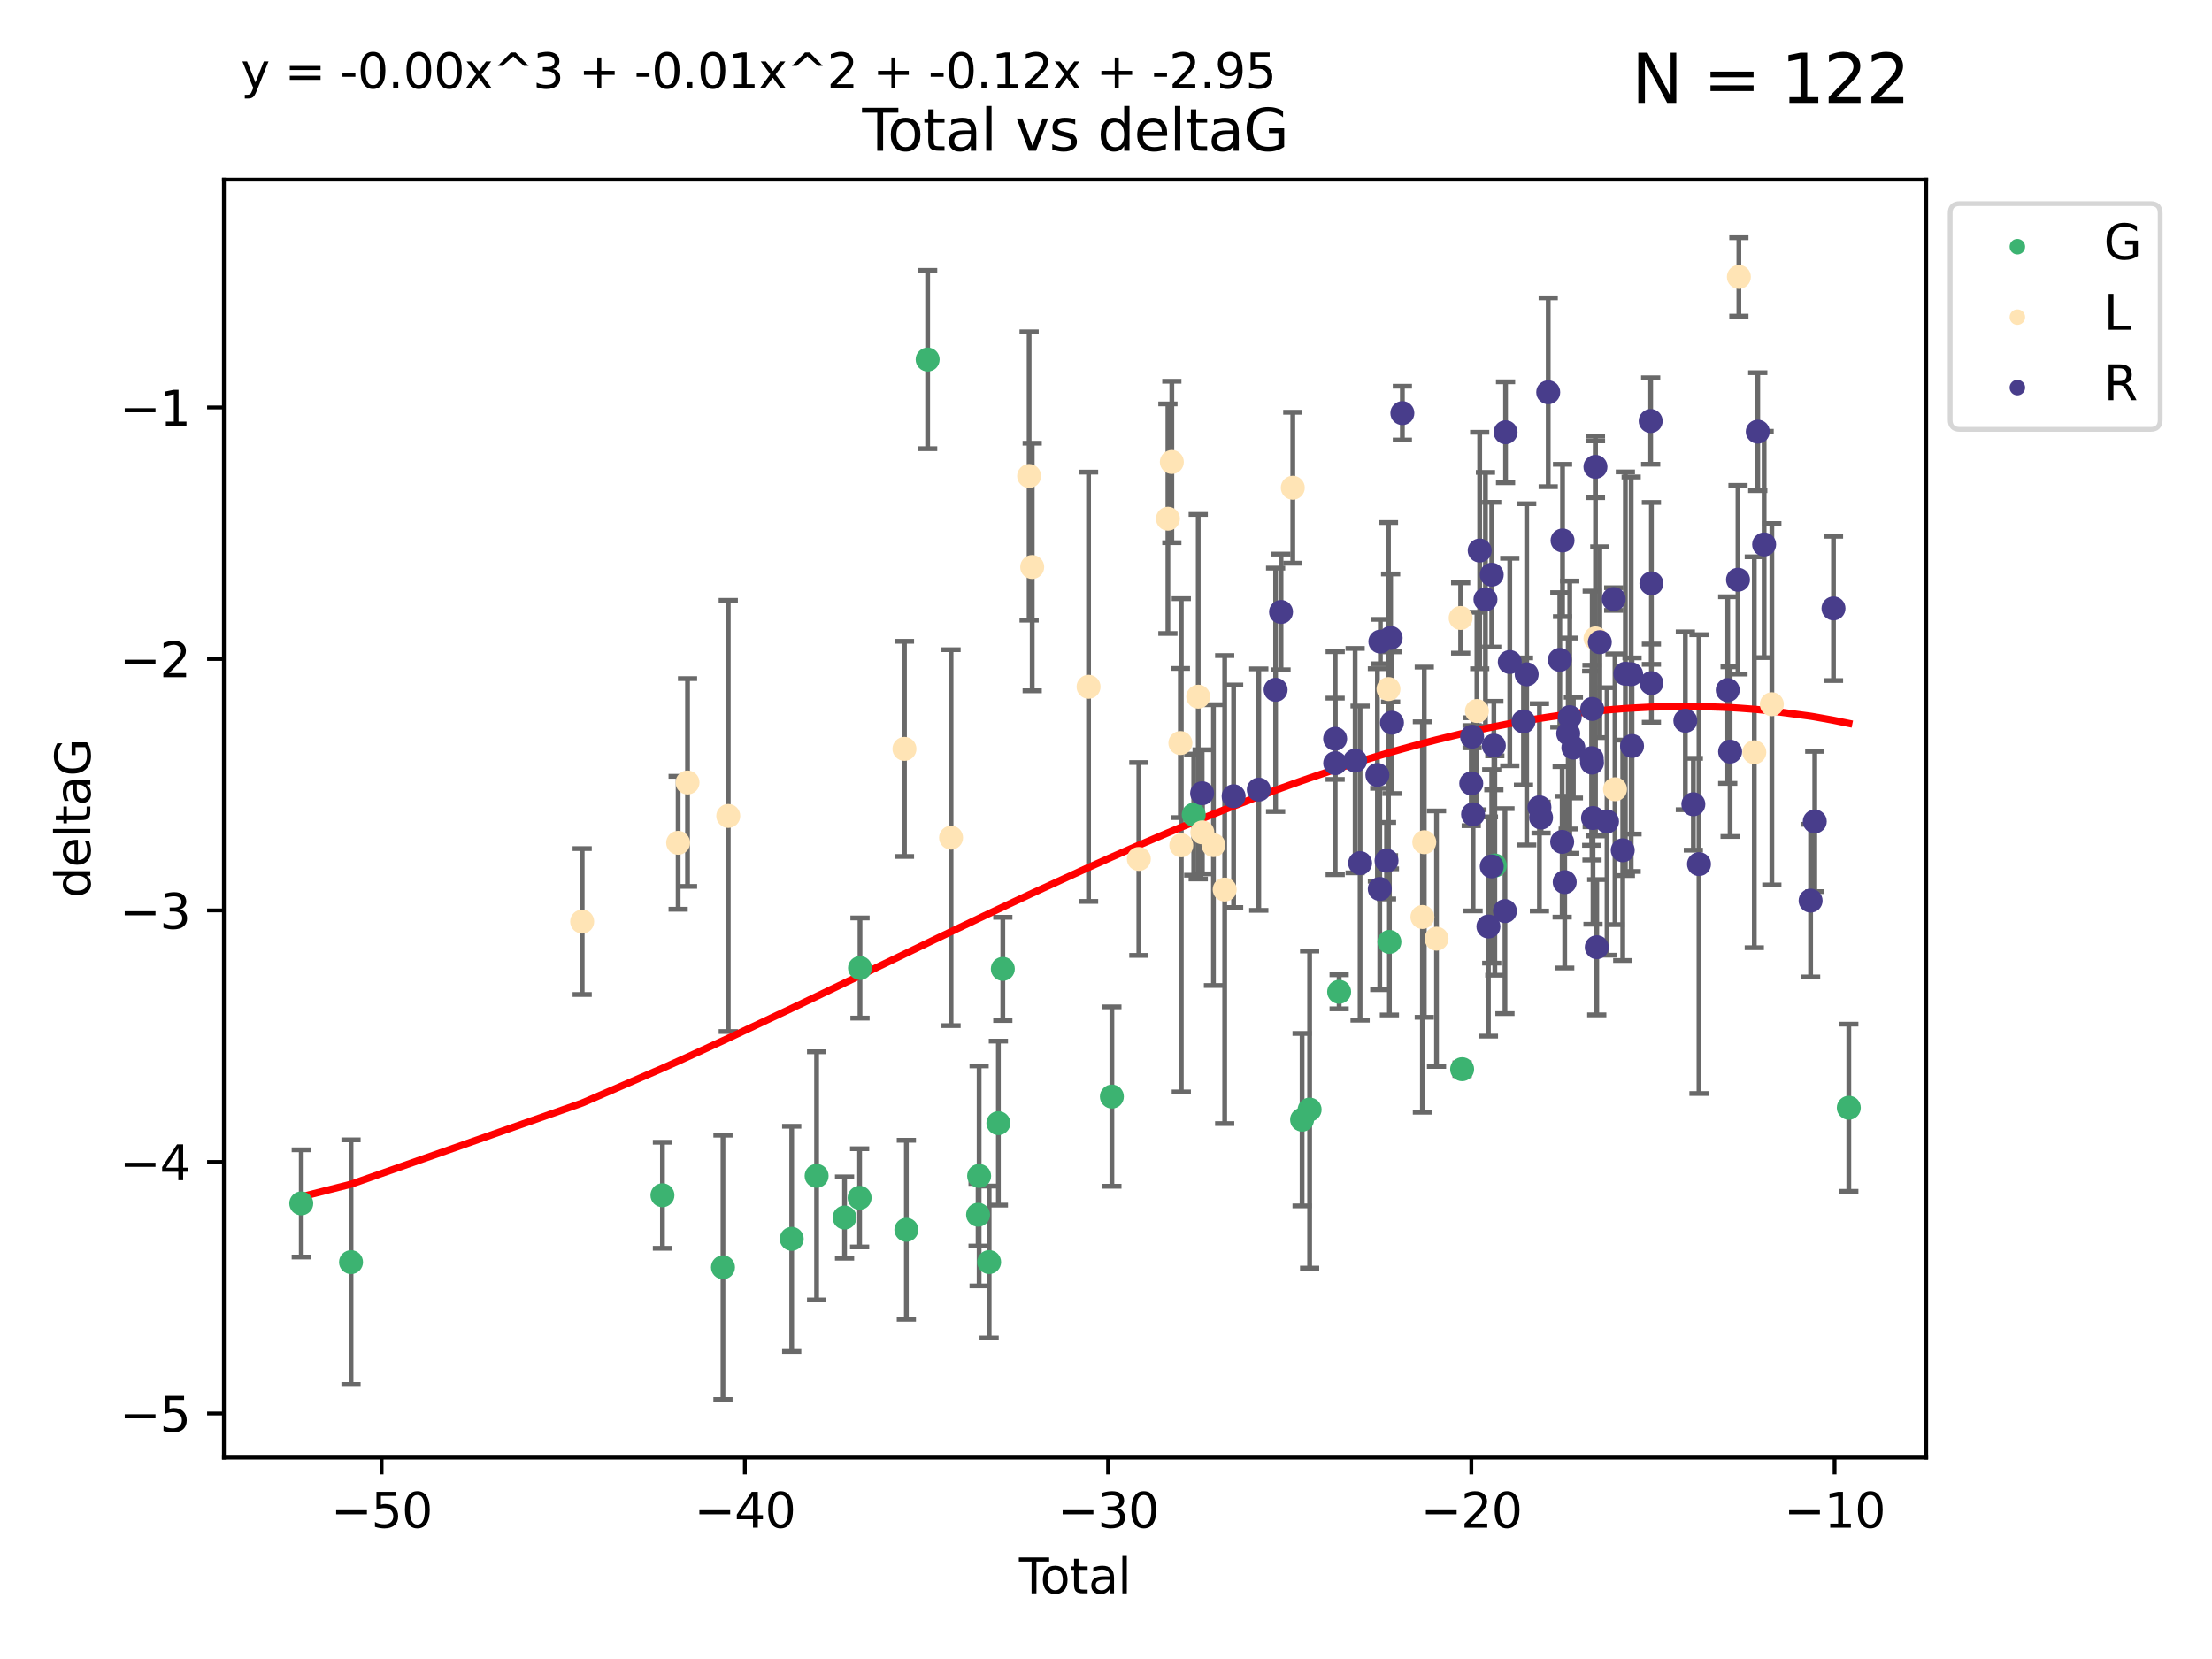 <?xml version="1.0" encoding="utf-8" standalone="no"?>
<!DOCTYPE svg PUBLIC "-//W3C//DTD SVG 1.1//EN"
  "http://www.w3.org/Graphics/SVG/1.1/DTD/svg11.dtd">
<svg xmlns:xlink="http://www.w3.org/1999/xlink" width="460.8pt" height="345.6pt" viewBox="0 0 460.8 345.6" xmlns="http://www.w3.org/2000/svg" version="1.1">
 <defs>
  <style type="text/css">*{stroke-linejoin: round; stroke-linecap: butt}</style>
 </defs>
 <g id="figure_1">
  <g id="patch_1">
   <path d="M 0 345.6 
L 460.8 345.6 
L 460.8 0 
L 0 0 
z
" style="fill: #ffffff"/>
  </g>
  <g id="axes_1">
   <g id="patch_2">
    <path d="M 46.64 303.64 
L 401.26 303.64 
L 401.26 37.411 
L 46.64 37.411 
z
" style="fill: #ffffff"/>
   </g>
   <g id="PathCollection_1">
    <defs>
     <path id="mba88faea66" d="M 0 1.118 
C 0.297 1.118 0.581 1 0.791 0.791 
C 1 0.581 1.118 0.297 1.118 0 
C 1.118 -0.297 1 -0.581 0.791 -0.791 
C 0.581 -1 0.297 -1.118 0 -1.118 
C -0.297 -1.118 -0.581 -1 -0.791 -0.791 
C -1 -0.581 -1.118 -0.297 -1.118 0 
C -1.118 0.297 -1 0.581 -0.791 0.791 
C -0.581 1 -0.297 1.118 0 1.118 
z
" style="stroke: #3cb371"/>
    </defs>
    <g clip-path="url(#p588a349223)">
     <use xlink:href="#mba88faea66" x="62.759" y="250.694" style="fill: #3cb371; stroke: #3cb371"/>
     <use xlink:href="#mba88faea66" x="73.125" y="262.93" style="fill: #3cb371; stroke: #3cb371"/>
     <use xlink:href="#mba88faea66" x="137.999" y="248.997" style="fill: #3cb371; stroke: #3cb371"/>
     <use xlink:href="#mba88faea66" x="150.61" y="264.006" style="fill: #3cb371; stroke: #3cb371"/>
     <use xlink:href="#mba88faea66" x="164.928" y="258.074" style="fill: #3cb371; stroke: #3cb371"/>
     <use xlink:href="#mba88faea66" x="170.114" y="244.958" style="fill: #3cb371; stroke: #3cb371"/>
     <use xlink:href="#mba88faea66" x="175.937" y="253.637" style="fill: #3cb371; stroke: #3cb371"/>
     <use xlink:href="#mba88faea66" x="179.073" y="249.531" style="fill: #3cb371; stroke: #3cb371"/>
     <use xlink:href="#mba88faea66" x="179.156" y="201.658" style="fill: #3cb371; stroke: #3cb371"/>
     <use xlink:href="#mba88faea66" x="188.812" y="256.189" style="fill: #3cb371; stroke: #3cb371"/>
     <use xlink:href="#mba88faea66" x="193.246" y="74.901" style="fill: #3cb371; stroke: #3cb371"/>
     <use xlink:href="#mba88faea66" x="203.749" y="253.055" style="fill: #3cb371; stroke: #3cb371"/>
     <use xlink:href="#mba88faea66" x="203.967" y="244.969" style="fill: #3cb371; stroke: #3cb371"/>
     <use xlink:href="#mba88faea66" x="206.054" y="262.915" style="fill: #3cb371; stroke: #3cb371"/>
     <use xlink:href="#mba88faea66" x="207.979" y="233.968" style="fill: #3cb371; stroke: #3cb371"/>
     <use xlink:href="#mba88faea66" x="208.906" y="201.836" style="fill: #3cb371; stroke: #3cb371"/>
     <use xlink:href="#mba88faea66" x="231.625" y="228.439" style="fill: #3cb371; stroke: #3cb371"/>
     <use xlink:href="#mba88faea66" x="248.675" y="169.713" style="fill: #3cb371; stroke: #3cb371"/>
     <use xlink:href="#mba88faea66" x="271.25" y="233.249" style="fill: #3cb371; stroke: #3cb371"/>
     <use xlink:href="#mba88faea66" x="272.821" y="231.145" style="fill: #3cb371; stroke: #3cb371"/>
     <use xlink:href="#mba88faea66" x="278.967" y="206.613" style="fill: #3cb371; stroke: #3cb371"/>
     <use xlink:href="#mba88faea66" x="289.439" y="196.216" style="fill: #3cb371; stroke: #3cb371"/>
     <use xlink:href="#mba88faea66" x="304.587" y="222.733" style="fill: #3cb371; stroke: #3cb371"/>
     <use xlink:href="#mba88faea66" x="311.4" y="180.303" style="fill: #3cb371; stroke: #3cb371"/>
     <use xlink:href="#mba88faea66" x="385.141" y="230.765" style="fill: #3cb371; stroke: #3cb371"/>
    </g>
   </g>
   <g id="PathCollection_2">
    <defs>
     <path id="mbbbc9026e9" d="M 0 1.118 
C 0.297 1.118 0.581 1 0.791 0.791 
C 1 0.581 1.118 0.297 1.118 0 
C 1.118 -0.297 1 -0.581 0.791 -0.791 
C 0.581 -1 0.297 -1.118 0 -1.118 
C -0.297 -1.118 -0.581 -1 -0.791 -0.791 
C -1 -0.581 -1.118 -0.297 -1.118 0 
C -1.118 0.297 -1 0.581 -0.791 0.791 
C -0.581 1 -0.297 1.118 0 1.118 
z
" style="stroke: #ffe4b5"/>
    </defs>
    <g clip-path="url(#p588a349223)">
     <use xlink:href="#mbbbc9026e9" x="121.277" y="191.979" style="fill: #ffe4b5; stroke: #ffe4b5"/>
     <use xlink:href="#mbbbc9026e9" x="141.269" y="175.57" style="fill: #ffe4b5; stroke: #ffe4b5"/>
     <use xlink:href="#mbbbc9026e9" x="143.226" y="163.011" style="fill: #ffe4b5; stroke: #ffe4b5"/>
     <use xlink:href="#mbbbc9026e9" x="151.712" y="169.975" style="fill: #ffe4b5; stroke: #ffe4b5"/>
     <use xlink:href="#mbbbc9026e9" x="188.415" y="156.006" style="fill: #ffe4b5; stroke: #ffe4b5"/>
     <use xlink:href="#mbbbc9026e9" x="198.122" y="174.503" style="fill: #ffe4b5; stroke: #ffe4b5"/>
     <use xlink:href="#mbbbc9026e9" x="214.384" y="99.16" style="fill: #ffe4b5; stroke: #ffe4b5"/>
     <use xlink:href="#mbbbc9026e9" x="215.025" y="118.114" style="fill: #ffe4b5; stroke: #ffe4b5"/>
     <use xlink:href="#mbbbc9026e9" x="226.768" y="143.071" style="fill: #ffe4b5; stroke: #ffe4b5"/>
     <use xlink:href="#mbbbc9026e9" x="237.243" y="178.938" style="fill: #ffe4b5; stroke: #ffe4b5"/>
     <use xlink:href="#mbbbc9026e9" x="243.296" y="108.053" style="fill: #ffe4b5; stroke: #ffe4b5"/>
     <use xlink:href="#mbbbc9026e9" x="244.114" y="96.238" style="fill: #ffe4b5; stroke: #ffe4b5"/>
     <use xlink:href="#mbbbc9026e9" x="245.895" y="154.788" style="fill: #ffe4b5; stroke: #ffe4b5"/>
     <use xlink:href="#mbbbc9026e9" x="246.086" y="176.094" style="fill: #ffe4b5; stroke: #ffe4b5"/>
     <use xlink:href="#mbbbc9026e9" x="249.613" y="145.132" style="fill: #ffe4b5; stroke: #ffe4b5"/>
     <use xlink:href="#mbbbc9026e9" x="250.471" y="173.396" style="fill: #ffe4b5; stroke: #ffe4b5"/>
     <use xlink:href="#mbbbc9026e9" x="252.785" y="176.053" style="fill: #ffe4b5; stroke: #ffe4b5"/>
     <use xlink:href="#mbbbc9026e9" x="255.124" y="185.314" style="fill: #ffe4b5; stroke: #ffe4b5"/>
     <use xlink:href="#mbbbc9026e9" x="269.311" y="101.604" style="fill: #ffe4b5; stroke: #ffe4b5"/>
     <use xlink:href="#mbbbc9026e9" x="289.243" y="143.539" style="fill: #ffe4b5; stroke: #ffe4b5"/>
     <use xlink:href="#mbbbc9026e9" x="296.314" y="191.027" style="fill: #ffe4b5; stroke: #ffe4b5"/>
     <use xlink:href="#mbbbc9026e9" x="296.704" y="175.447" style="fill: #ffe4b5; stroke: #ffe4b5"/>
     <use xlink:href="#mbbbc9026e9" x="299.253" y="195.543" style="fill: #ffe4b5; stroke: #ffe4b5"/>
     <use xlink:href="#mbbbc9026e9" x="304.28" y="128.736" style="fill: #ffe4b5; stroke: #ffe4b5"/>
     <use xlink:href="#mbbbc9026e9" x="307.668" y="148.115" style="fill: #ffe4b5; stroke: #ffe4b5"/>
     <use xlink:href="#mbbbc9026e9" x="332.369" y="132.989" style="fill: #ffe4b5; stroke: #ffe4b5"/>
     <use xlink:href="#mbbbc9026e9" x="336.434" y="164.417" style="fill: #ffe4b5; stroke: #ffe4b5"/>
     <use xlink:href="#mbbbc9026e9" x="362.242" y="57.685" style="fill: #ffe4b5; stroke: #ffe4b5"/>
     <use xlink:href="#mbbbc9026e9" x="365.454" y="156.709" style="fill: #ffe4b5; stroke: #ffe4b5"/>
     <use xlink:href="#mbbbc9026e9" x="369.109" y="146.704" style="fill: #ffe4b5; stroke: #ffe4b5"/>
    </g>
   </g>
   <g id="PathCollection_3">
    <defs>
     <path id="m04d49e6bc8" d="M 0 1.118 
C 0.297 1.118 0.581 1 0.791 0.791 
C 1 0.581 1.118 0.297 1.118 0 
C 1.118 -0.297 1 -0.581 0.791 -0.791 
C 0.581 -1 0.297 -1.118 0 -1.118 
C -0.297 -1.118 -0.581 -1 -0.791 -0.791 
C -1 -0.581 -1.118 -0.297 -1.118 0 
C -1.118 0.297 -1 0.581 -0.791 0.791 
C -0.581 1 -0.297 1.118 0 1.118 
z
" style="stroke: #483d8b"/>
    </defs>
    <g clip-path="url(#p588a349223)">
     <use xlink:href="#m04d49e6bc8" x="250.424" y="165.248" style="fill: #483d8b; stroke: #483d8b"/>
     <use xlink:href="#m04d49e6bc8" x="256.987" y="165.878" style="fill: #483d8b; stroke: #483d8b"/>
     <use xlink:href="#m04d49e6bc8" x="262.226" y="164.491" style="fill: #483d8b; stroke: #483d8b"/>
     <use xlink:href="#m04d49e6bc8" x="265.733" y="143.699" style="fill: #483d8b; stroke: #483d8b"/>
     <use xlink:href="#m04d49e6bc8" x="266.862" y="127.483" style="fill: #483d8b; stroke: #483d8b"/>
     <use xlink:href="#m04d49e6bc8" x="278.134" y="153.901" style="fill: #483d8b; stroke: #483d8b"/>
     <use xlink:href="#m04d49e6bc8" x="278.146" y="158.979" style="fill: #483d8b; stroke: #483d8b"/>
     <use xlink:href="#m04d49e6bc8" x="282.299" y="158.456" style="fill: #483d8b; stroke: #483d8b"/>
     <use xlink:href="#m04d49e6bc8" x="283.333" y="179.802" style="fill: #483d8b; stroke: #483d8b"/>
     <use xlink:href="#m04d49e6bc8" x="286.938" y="161.438" style="fill: #483d8b; stroke: #483d8b"/>
     <use xlink:href="#m04d49e6bc8" x="287.432" y="185.193" style="fill: #483d8b; stroke: #483d8b"/>
     <use xlink:href="#m04d49e6bc8" x="287.556" y="133.656" style="fill: #483d8b; stroke: #483d8b"/>
     <use xlink:href="#m04d49e6bc8" x="288.839" y="179.298" style="fill: #483d8b; stroke: #483d8b"/>
     <use xlink:href="#m04d49e6bc8" x="289.694" y="132.892" style="fill: #483d8b; stroke: #483d8b"/>
     <use xlink:href="#m04d49e6bc8" x="289.971" y="150.556" style="fill: #483d8b; stroke: #483d8b"/>
     <use xlink:href="#m04d49e6bc8" x="292.138" y="86.058" style="fill: #483d8b; stroke: #483d8b"/>
     <use xlink:href="#m04d49e6bc8" x="306.488" y="163.201" style="fill: #483d8b; stroke: #483d8b"/>
     <use xlink:href="#m04d49e6bc8" x="306.668" y="153.462" style="fill: #483d8b; stroke: #483d8b"/>
     <use xlink:href="#m04d49e6bc8" x="306.868" y="169.638" style="fill: #483d8b; stroke: #483d8b"/>
     <use xlink:href="#m04d49e6bc8" x="308.246" y="114.683" style="fill: #483d8b; stroke: #483d8b"/>
     <use xlink:href="#m04d49e6bc8" x="309.448" y="124.86" style="fill: #483d8b; stroke: #483d8b"/>
     <use xlink:href="#m04d49e6bc8" x="310.063" y="193.012" style="fill: #483d8b; stroke: #483d8b"/>
     <use xlink:href="#m04d49e6bc8" x="310.753" y="119.716" style="fill: #483d8b; stroke: #483d8b"/>
     <use xlink:href="#m04d49e6bc8" x="310.756" y="180.487" style="fill: #483d8b; stroke: #483d8b"/>
     <use xlink:href="#m04d49e6bc8" x="311.197" y="155.32" style="fill: #483d8b; stroke: #483d8b"/>
     <use xlink:href="#m04d49e6bc8" x="313.509" y="189.801" style="fill: #483d8b; stroke: #483d8b"/>
     <use xlink:href="#m04d49e6bc8" x="313.635" y="90.044" style="fill: #483d8b; stroke: #483d8b"/>
     <use xlink:href="#m04d49e6bc8" x="314.516" y="137.913" style="fill: #483d8b; stroke: #483d8b"/>
     <use xlink:href="#m04d49e6bc8" x="317.37" y="150.298" style="fill: #483d8b; stroke: #483d8b"/>
     <use xlink:href="#m04d49e6bc8" x="318.036" y="140.474" style="fill: #483d8b; stroke: #483d8b"/>
     <use xlink:href="#m04d49e6bc8" x="320.693" y="168.183" style="fill: #483d8b; stroke: #483d8b"/>
     <use xlink:href="#m04d49e6bc8" x="321.036" y="170.314" style="fill: #483d8b; stroke: #483d8b"/>
     <use xlink:href="#m04d49e6bc8" x="322.522" y="81.716" style="fill: #483d8b; stroke: #483d8b"/>
     <use xlink:href="#m04d49e6bc8" x="324.942" y="137.465" style="fill: #483d8b; stroke: #483d8b"/>
     <use xlink:href="#m04d49e6bc8" x="325.428" y="175.381" style="fill: #483d8b; stroke: #483d8b"/>
     <use xlink:href="#m04d49e6bc8" x="325.507" y="112.59" style="fill: #483d8b; stroke: #483d8b"/>
     <use xlink:href="#m04d49e6bc8" x="325.959" y="183.764" style="fill: #483d8b; stroke: #483d8b"/>
     <use xlink:href="#m04d49e6bc8" x="326.686" y="152.804" style="fill: #483d8b; stroke: #483d8b"/>
     <use xlink:href="#m04d49e6bc8" x="327.009" y="149.399" style="fill: #483d8b; stroke: #483d8b"/>
     <use xlink:href="#m04d49e6bc8" x="327.762" y="155.744" style="fill: #483d8b; stroke: #483d8b"/>
     <use xlink:href="#m04d49e6bc8" x="331.58" y="157.946" style="fill: #483d8b; stroke: #483d8b"/>
     <use xlink:href="#m04d49e6bc8" x="331.642" y="158.866" style="fill: #483d8b; stroke: #483d8b"/>
     <use xlink:href="#m04d49e6bc8" x="331.688" y="147.683" style="fill: #483d8b; stroke: #483d8b"/>
     <use xlink:href="#m04d49e6bc8" x="331.854" y="170.406" style="fill: #483d8b; stroke: #483d8b"/>
     <use xlink:href="#m04d49e6bc8" x="332.361" y="97.249" style="fill: #483d8b; stroke: #483d8b"/>
     <use xlink:href="#m04d49e6bc8" x="332.636" y="197.323" style="fill: #483d8b; stroke: #483d8b"/>
     <use xlink:href="#m04d49e6bc8" x="333.27" y="133.784" style="fill: #483d8b; stroke: #483d8b"/>
     <use xlink:href="#m04d49e6bc8" x="334.776" y="171.123" style="fill: #483d8b; stroke: #483d8b"/>
     <use xlink:href="#m04d49e6bc8" x="336.17" y="124.794" style="fill: #483d8b; stroke: #483d8b"/>
     <use xlink:href="#m04d49e6bc8" x="338.046" y="177.128" style="fill: #483d8b; stroke: #483d8b"/>
     <use xlink:href="#m04d49e6bc8" x="338.595" y="140.352" style="fill: #483d8b; stroke: #483d8b"/>
     <use xlink:href="#m04d49e6bc8" x="339.805" y="140.453" style="fill: #483d8b; stroke: #483d8b"/>
     <use xlink:href="#m04d49e6bc8" x="339.982" y="155.401" style="fill: #483d8b; stroke: #483d8b"/>
     <use xlink:href="#m04d49e6bc8" x="343.867" y="87.707" style="fill: #483d8b; stroke: #483d8b"/>
     <use xlink:href="#m04d49e6bc8" x="344.02" y="142.319" style="fill: #483d8b; stroke: #483d8b"/>
     <use xlink:href="#m04d49e6bc8" x="344.021" y="121.532" style="fill: #483d8b; stroke: #483d8b"/>
     <use xlink:href="#m04d49e6bc8" x="351.091" y="150.149" style="fill: #483d8b; stroke: #483d8b"/>
     <use xlink:href="#m04d49e6bc8" x="352.758" y="167.541" style="fill: #483d8b; stroke: #483d8b"/>
     <use xlink:href="#m04d49e6bc8" x="353.932" y="180.009" style="fill: #483d8b; stroke: #483d8b"/>
     <use xlink:href="#m04d49e6bc8" x="359.918" y="143.755" style="fill: #483d8b; stroke: #483d8b"/>
     <use xlink:href="#m04d49e6bc8" x="360.414" y="156.577" style="fill: #483d8b; stroke: #483d8b"/>
     <use xlink:href="#m04d49e6bc8" x="362.056" y="120.769" style="fill: #483d8b; stroke: #483d8b"/>
     <use xlink:href="#m04d49e6bc8" x="366.175" y="89.923" style="fill: #483d8b; stroke: #483d8b"/>
     <use xlink:href="#m04d49e6bc8" x="367.502" y="113.422" style="fill: #483d8b; stroke: #483d8b"/>
     <use xlink:href="#m04d49e6bc8" x="377.184" y="187.62" style="fill: #483d8b; stroke: #483d8b"/>
     <use xlink:href="#m04d49e6bc8" x="378.047" y="171.128" style="fill: #483d8b; stroke: #483d8b"/>
     <use xlink:href="#m04d49e6bc8" x="381.951" y="126.741" style="fill: #483d8b; stroke: #483d8b"/>
    </g>
   </g>
   <g id="matplotlib.axis_1">
    <g id="xtick_1">
     <g id="line2d_1">
      <defs>
       <path id="me554ca1876" d="M 0 0 
L 0 3.5 
" style="stroke: #000000; stroke-width: 0.8"/>
      </defs>
      <g>
       <use xlink:href="#me554ca1876" x="79.494" y="303.64" style="stroke: #000000; stroke-width: 0.8"/>
      </g>
     </g>
     <g id="text_1">
      <!-- −50 -->
      <g transform="translate(68.941 318.238)scale(0.1 -0.1)">
       <defs>
        <path id="DejaVuSans-2212" d="M 678 2272 
L 4684 2272 
L 4684 1741 
L 678 1741 
L 678 2272 
z
" transform="scale(0.016)"/>
        <path id="DejaVuSans-35" d="M 691 4666 
L 3169 4666 
L 3169 4134 
L 1269 4134 
L 1269 2991 
Q 1406 3038 1543 3061 
Q 1681 3084 1819 3084 
Q 2600 3084 3056 2656 
Q 3513 2228 3513 1497 
Q 3513 744 3044 326 
Q 2575 -91 1722 -91 
Q 1428 -91 1123 -41 
Q 819 9 494 109 
L 494 744 
Q 775 591 1075 516 
Q 1375 441 1709 441 
Q 2250 441 2565 725 
Q 2881 1009 2881 1497 
Q 2881 1984 2565 2268 
Q 2250 2553 1709 2553 
Q 1456 2553 1204 2497 
Q 953 2441 691 2322 
L 691 4666 
z
" transform="scale(0.016)"/>
        <path id="DejaVuSans-30" d="M 2034 4250 
Q 1547 4250 1301 3770 
Q 1056 3291 1056 2328 
Q 1056 1369 1301 889 
Q 1547 409 2034 409 
Q 2525 409 2770 889 
Q 3016 1369 3016 2328 
Q 3016 3291 2770 3770 
Q 2525 4250 2034 4250 
z
M 2034 4750 
Q 2819 4750 3233 4129 
Q 3647 3509 3647 2328 
Q 3647 1150 3233 529 
Q 2819 -91 2034 -91 
Q 1250 -91 836 529 
Q 422 1150 422 2328 
Q 422 3509 836 4129 
Q 1250 4750 2034 4750 
z
" transform="scale(0.016)"/>
       </defs>
       <use xlink:href="#DejaVuSans-2212"/>
       <use xlink:href="#DejaVuSans-35" x="83.789"/>
       <use xlink:href="#DejaVuSans-30" x="147.412"/>
      </g>
     </g>
    </g>
    <g id="xtick_2">
     <g id="line2d_2">
      <g>
       <use xlink:href="#me554ca1876" x="155.164" y="303.64" style="stroke: #000000; stroke-width: 0.8"/>
      </g>
     </g>
     <g id="text_2">
      <!-- −40 -->
      <g transform="translate(144.612 318.238)scale(0.1 -0.1)">
       <defs>
        <path id="DejaVuSans-34" d="M 2419 4116 
L 825 1625 
L 2419 1625 
L 2419 4116 
z
M 2253 4666 
L 3047 4666 
L 3047 1625 
L 3713 1625 
L 3713 1100 
L 3047 1100 
L 3047 0 
L 2419 0 
L 2419 1100 
L 313 1100 
L 313 1709 
L 2253 4666 
z
" transform="scale(0.016)"/>
       </defs>
       <use xlink:href="#DejaVuSans-2212"/>
       <use xlink:href="#DejaVuSans-34" x="83.789"/>
       <use xlink:href="#DejaVuSans-30" x="147.412"/>
      </g>
     </g>
    </g>
    <g id="xtick_3">
     <g id="line2d_3">
      <g>
       <use xlink:href="#me554ca1876" x="230.834" y="303.64" style="stroke: #000000; stroke-width: 0.8"/>
      </g>
     </g>
     <g id="text_3">
      <!-- −30 -->
      <g transform="translate(220.282 318.238)scale(0.1 -0.1)">
       <defs>
        <path id="DejaVuSans-33" d="M 2597 2516 
Q 3050 2419 3304 2112 
Q 3559 1806 3559 1356 
Q 3559 666 3084 287 
Q 2609 -91 1734 -91 
Q 1441 -91 1130 -33 
Q 819 25 488 141 
L 488 750 
Q 750 597 1062 519 
Q 1375 441 1716 441 
Q 2309 441 2620 675 
Q 2931 909 2931 1356 
Q 2931 1769 2642 2001 
Q 2353 2234 1838 2234 
L 1294 2234 
L 1294 2753 
L 1863 2753 
Q 2328 2753 2575 2939 
Q 2822 3125 2822 3475 
Q 2822 3834 2567 4026 
Q 2313 4219 1838 4219 
Q 1578 4219 1281 4162 
Q 984 4106 628 3988 
L 628 4550 
Q 988 4650 1302 4700 
Q 1616 4750 1894 4750 
Q 2613 4750 3031 4423 
Q 3450 4097 3450 3541 
Q 3450 3153 3228 2886 
Q 3006 2619 2597 2516 
z
" transform="scale(0.016)"/>
       </defs>
       <use xlink:href="#DejaVuSans-2212"/>
       <use xlink:href="#DejaVuSans-33" x="83.789"/>
       <use xlink:href="#DejaVuSans-30" x="147.412"/>
      </g>
     </g>
    </g>
    <g id="xtick_4">
     <g id="line2d_4">
      <g>
       <use xlink:href="#me554ca1876" x="306.504" y="303.64" style="stroke: #000000; stroke-width: 0.8"/>
      </g>
     </g>
     <g id="text_4">
      <!-- −20 -->
      <g transform="translate(295.952 318.238)scale(0.1 -0.1)">
       <defs>
        <path id="DejaVuSans-32" d="M 1228 531 
L 3431 531 
L 3431 0 
L 469 0 
L 469 531 
Q 828 903 1448 1529 
Q 2069 2156 2228 2338 
Q 2531 2678 2651 2914 
Q 2772 3150 2772 3378 
Q 2772 3750 2511 3984 
Q 2250 4219 1831 4219 
Q 1534 4219 1204 4116 
Q 875 4013 500 3803 
L 500 4441 
Q 881 4594 1212 4672 
Q 1544 4750 1819 4750 
Q 2544 4750 2975 4387 
Q 3406 4025 3406 3419 
Q 3406 3131 3298 2873 
Q 3191 2616 2906 2266 
Q 2828 2175 2409 1742 
Q 1991 1309 1228 531 
z
" transform="scale(0.016)"/>
       </defs>
       <use xlink:href="#DejaVuSans-2212"/>
       <use xlink:href="#DejaVuSans-32" x="83.789"/>
       <use xlink:href="#DejaVuSans-30" x="147.412"/>
      </g>
     </g>
    </g>
    <g id="xtick_5">
     <g id="line2d_5">
      <g>
       <use xlink:href="#me554ca1876" x="382.175" y="303.64" style="stroke: #000000; stroke-width: 0.8"/>
      </g>
     </g>
     <g id="text_5">
      <!-- −10 -->
      <g transform="translate(371.622 318.238)scale(0.1 -0.1)">
       <defs>
        <path id="DejaVuSans-31" d="M 794 531 
L 1825 531 
L 1825 4091 
L 703 3866 
L 703 4441 
L 1819 4666 
L 2450 4666 
L 2450 531 
L 3481 531 
L 3481 0 
L 794 0 
L 794 531 
z
" transform="scale(0.016)"/>
       </defs>
       <use xlink:href="#DejaVuSans-2212"/>
       <use xlink:href="#DejaVuSans-31" x="83.789"/>
       <use xlink:href="#DejaVuSans-30" x="147.412"/>
      </g>
     </g>
    </g>
    <g id="text_6">
     <!-- Total -->
     <g transform="translate(212.273 331.917)scale(0.1 -0.1)">
      <defs>
       <path id="DejaVuSans-54" d="M -19 4666 
L 3928 4666 
L 3928 4134 
L 2272 4134 
L 2272 0 
L 1638 0 
L 1638 4134 
L -19 4134 
L -19 4666 
z
" transform="scale(0.016)"/>
       <path id="DejaVuSans-6f" d="M 1959 3097 
Q 1497 3097 1228 2736 
Q 959 2375 959 1747 
Q 959 1119 1226 758 
Q 1494 397 1959 397 
Q 2419 397 2687 759 
Q 2956 1122 2956 1747 
Q 2956 2369 2687 2733 
Q 2419 3097 1959 3097 
z
M 1959 3584 
Q 2709 3584 3137 3096 
Q 3566 2609 3566 1747 
Q 3566 888 3137 398 
Q 2709 -91 1959 -91 
Q 1206 -91 779 398 
Q 353 888 353 1747 
Q 353 2609 779 3096 
Q 1206 3584 1959 3584 
z
" transform="scale(0.016)"/>
       <path id="DejaVuSans-74" d="M 1172 4494 
L 1172 3500 
L 2356 3500 
L 2356 3053 
L 1172 3053 
L 1172 1153 
Q 1172 725 1289 603 
Q 1406 481 1766 481 
L 2356 481 
L 2356 0 
L 1766 0 
Q 1100 0 847 248 
Q 594 497 594 1153 
L 594 3053 
L 172 3053 
L 172 3500 
L 594 3500 
L 594 4494 
L 1172 4494 
z
" transform="scale(0.016)"/>
       <path id="DejaVuSans-61" d="M 2194 1759 
Q 1497 1759 1228 1600 
Q 959 1441 959 1056 
Q 959 750 1161 570 
Q 1363 391 1709 391 
Q 2188 391 2477 730 
Q 2766 1069 2766 1631 
L 2766 1759 
L 2194 1759 
z
M 3341 1997 
L 3341 0 
L 2766 0 
L 2766 531 
Q 2569 213 2275 61 
Q 1981 -91 1556 -91 
Q 1019 -91 701 211 
Q 384 513 384 1019 
Q 384 1609 779 1909 
Q 1175 2209 1959 2209 
L 2766 2209 
L 2766 2266 
Q 2766 2663 2505 2880 
Q 2244 3097 1772 3097 
Q 1472 3097 1187 3025 
Q 903 2953 641 2809 
L 641 3341 
Q 956 3463 1253 3523 
Q 1550 3584 1831 3584 
Q 2591 3584 2966 3190 
Q 3341 2797 3341 1997 
z
" transform="scale(0.016)"/>
       <path id="DejaVuSans-6c" d="M 603 4863 
L 1178 4863 
L 1178 0 
L 603 0 
L 603 4863 
z
" transform="scale(0.016)"/>
      </defs>
      <use xlink:href="#DejaVuSans-54"/>
      <use xlink:href="#DejaVuSans-6f" x="44.084"/>
      <use xlink:href="#DejaVuSans-74" x="105.266"/>
      <use xlink:href="#DejaVuSans-61" x="144.475"/>
      <use xlink:href="#DejaVuSans-6c" x="205.754"/>
     </g>
    </g>
   </g>
   <g id="matplotlib.axis_2">
    <g id="ytick_1">
     <g id="line2d_6">
      <defs>
       <path id="mf1c1feafb8" d="M 0 0 
L -3.5 0 
" style="stroke: #000000; stroke-width: 0.8"/>
      </defs>
      <g>
       <use xlink:href="#mf1c1feafb8" x="46.64" y="294.452" style="stroke: #000000; stroke-width: 0.8"/>
      </g>
     </g>
     <g id="text_7">
      <!-- −5 -->
      <g transform="translate(24.898 298.251)scale(0.1 -0.1)">
       <use xlink:href="#DejaVuSans-2212"/>
       <use xlink:href="#DejaVuSans-35" x="83.789"/>
      </g>
     </g>
    </g>
    <g id="ytick_2">
     <g id="line2d_7">
      <g>
       <use xlink:href="#mf1c1feafb8" x="46.64" y="242.057" style="stroke: #000000; stroke-width: 0.8"/>
      </g>
     </g>
     <g id="text_8">
      <!-- −4 -->
      <g transform="translate(24.898 245.857)scale(0.1 -0.1)">
       <use xlink:href="#DejaVuSans-2212"/>
       <use xlink:href="#DejaVuSans-34" x="83.789"/>
      </g>
     </g>
    </g>
    <g id="ytick_3">
     <g id="line2d_8">
      <g>
       <use xlink:href="#mf1c1feafb8" x="46.64" y="189.663" style="stroke: #000000; stroke-width: 0.8"/>
      </g>
     </g>
     <g id="text_9">
      <!-- −3 -->
      <g transform="translate(24.898 193.462)scale(0.1 -0.1)">
       <use xlink:href="#DejaVuSans-2212"/>
       <use xlink:href="#DejaVuSans-33" x="83.789"/>
      </g>
     </g>
    </g>
    <g id="ytick_4">
     <g id="line2d_9">
      <g>
       <use xlink:href="#mf1c1feafb8" x="46.64" y="137.269" style="stroke: #000000; stroke-width: 0.8"/>
      </g>
     </g>
     <g id="text_10">
      <!-- −2 -->
      <g transform="translate(24.898 141.068)scale(0.1 -0.1)">
       <use xlink:href="#DejaVuSans-2212"/>
       <use xlink:href="#DejaVuSans-32" x="83.789"/>
      </g>
     </g>
    </g>
    <g id="ytick_5">
     <g id="line2d_10">
      <g>
       <use xlink:href="#mf1c1feafb8" x="46.64" y="84.875" style="stroke: #000000; stroke-width: 0.8"/>
      </g>
     </g>
     <g id="text_11">
      <!-- −1 -->
      <g transform="translate(24.898 88.674)scale(0.1 -0.1)">
       <use xlink:href="#DejaVuSans-2212"/>
       <use xlink:href="#DejaVuSans-31" x="83.789"/>
      </g>
     </g>
    </g>
    <g id="text_12">
     <!-- deltaG -->
     <g transform="translate(18.818 187.064)rotate(-90)scale(0.1 -0.1)">
      <defs>
       <path id="DejaVuSans-64" d="M 2906 2969 
L 2906 4863 
L 3481 4863 
L 3481 0 
L 2906 0 
L 2906 525 
Q 2725 213 2448 61 
Q 2172 -91 1784 -91 
Q 1150 -91 751 415 
Q 353 922 353 1747 
Q 353 2572 751 3078 
Q 1150 3584 1784 3584 
Q 2172 3584 2448 3432 
Q 2725 3281 2906 2969 
z
M 947 1747 
Q 947 1113 1208 752 
Q 1469 391 1925 391 
Q 2381 391 2643 752 
Q 2906 1113 2906 1747 
Q 2906 2381 2643 2742 
Q 2381 3103 1925 3103 
Q 1469 3103 1208 2742 
Q 947 2381 947 1747 
z
" transform="scale(0.016)"/>
       <path id="DejaVuSans-65" d="M 3597 1894 
L 3597 1613 
L 953 1613 
Q 991 1019 1311 708 
Q 1631 397 2203 397 
Q 2534 397 2845 478 
Q 3156 559 3463 722 
L 3463 178 
Q 3153 47 2828 -22 
Q 2503 -91 2169 -91 
Q 1331 -91 842 396 
Q 353 884 353 1716 
Q 353 2575 817 3079 
Q 1281 3584 2069 3584 
Q 2775 3584 3186 3129 
Q 3597 2675 3597 1894 
z
M 3022 2063 
Q 3016 2534 2758 2815 
Q 2500 3097 2075 3097 
Q 1594 3097 1305 2825 
Q 1016 2553 972 2059 
L 3022 2063 
z
" transform="scale(0.016)"/>
       <path id="DejaVuSans-47" d="M 3809 666 
L 3809 1919 
L 2778 1919 
L 2778 2438 
L 4434 2438 
L 4434 434 
Q 4069 175 3628 42 
Q 3188 -91 2688 -91 
Q 1594 -91 976 548 
Q 359 1188 359 2328 
Q 359 3472 976 4111 
Q 1594 4750 2688 4750 
Q 3144 4750 3555 4637 
Q 3966 4525 4313 4306 
L 4313 3634 
Q 3963 3931 3569 4081 
Q 3175 4231 2741 4231 
Q 1884 4231 1454 3753 
Q 1025 3275 1025 2328 
Q 1025 1384 1454 906 
Q 1884 428 2741 428 
Q 3075 428 3337 486 
Q 3600 544 3809 666 
z
" transform="scale(0.016)"/>
      </defs>
      <use xlink:href="#DejaVuSans-64"/>
      <use xlink:href="#DejaVuSans-65" x="63.477"/>
      <use xlink:href="#DejaVuSans-6c" x="125"/>
      <use xlink:href="#DejaVuSans-74" x="152.783"/>
      <use xlink:href="#DejaVuSans-61" x="191.992"/>
      <use xlink:href="#DejaVuSans-47" x="253.271"/>
     </g>
    </g>
   </g>
   <g id="LineCollection_1">
    <path d="M 62.759 261.865 
L 62.759 239.523 
" clip-path="url(#p588a349223)" style="fill: none; stroke: #696969"/>
    <path d="M 73.125 288.405 
L 73.125 237.455 
" clip-path="url(#p588a349223)" style="fill: none; stroke: #696969"/>
    <path d="M 137.999 260.044 
L 137.999 237.949 
" clip-path="url(#p588a349223)" style="fill: none; stroke: #696969"/>
    <path d="M 150.61 291.539 
L 150.61 236.473 
" clip-path="url(#p588a349223)" style="fill: none; stroke: #696969"/>
    <path d="M 164.928 281.527 
L 164.928 234.621 
" clip-path="url(#p588a349223)" style="fill: none; stroke: #696969"/>
    <path d="M 170.114 270.812 
L 170.114 219.103 
" clip-path="url(#p588a349223)" style="fill: none; stroke: #696969"/>
    <path d="M 175.937 262.109 
L 175.937 245.165 
" clip-path="url(#p588a349223)" style="fill: none; stroke: #696969"/>
    <path d="M 179.073 259.759 
L 179.073 239.303 
" clip-path="url(#p588a349223)" style="fill: none; stroke: #696969"/>
    <path d="M 179.156 212.091 
L 179.156 191.226 
" clip-path="url(#p588a349223)" style="fill: none; stroke: #696969"/>
    <path d="M 188.812 274.839 
L 188.812 237.54 
" clip-path="url(#p588a349223)" style="fill: none; stroke: #696969"/>
    <path d="M 193.246 93.475 
L 193.246 56.326 
" clip-path="url(#p588a349223)" style="fill: none; stroke: #696969"/>
    <path d="M 203.749 259.579 
L 203.749 246.532 
" clip-path="url(#p588a349223)" style="fill: none; stroke: #696969"/>
    <path d="M 203.967 267.888 
L 203.967 222.051 
" clip-path="url(#p588a349223)" style="fill: none; stroke: #696969"/>
    <path d="M 206.054 278.743 
L 206.054 247.087 
" clip-path="url(#p588a349223)" style="fill: none; stroke: #696969"/>
    <path d="M 207.979 251.046 
L 207.979 216.89 
" clip-path="url(#p588a349223)" style="fill: none; stroke: #696969"/>
    <path d="M 208.906 212.583 
L 208.906 191.089 
" clip-path="url(#p588a349223)" style="fill: none; stroke: #696969"/>
    <path d="M 231.625 247.124 
L 231.625 209.753 
" clip-path="url(#p588a349223)" style="fill: none; stroke: #696969"/>
    <path d="M 248.675 182.324 
L 248.675 157.102 
" clip-path="url(#p588a349223)" style="fill: none; stroke: #696969"/>
    <path d="M 271.25 251.211 
L 271.25 215.287 
" clip-path="url(#p588a349223)" style="fill: none; stroke: #696969"/>
    <path d="M 272.821 264.181 
L 272.821 198.11 
" clip-path="url(#p588a349223)" style="fill: none; stroke: #696969"/>
    <path d="M 278.967 210.16 
L 278.967 203.065 
" clip-path="url(#p588a349223)" style="fill: none; stroke: #696969"/>
    <path d="M 289.439 211.432 
L 289.439 181 
" clip-path="url(#p588a349223)" style="fill: none; stroke: #696969"/>
    <path d="M 304.587 224.041 
L 304.587 221.426 
" clip-path="url(#p588a349223)" style="fill: none; stroke: #696969"/>
    <path d="M 311.4 203.148 
L 311.4 157.457 
" clip-path="url(#p588a349223)" style="fill: none; stroke: #696969"/>
    <path d="M 385.141 248.177 
L 385.141 213.353 
" clip-path="url(#p588a349223)" style="fill: none; stroke: #696969"/>
   </g>
   <g id="line2d_11">
    <defs>
     <path id="m5f89ccddd0" d="M 2 0 
L -2 -0 
" style="stroke: #696969"/>
    </defs>
    <g clip-path="url(#p588a349223)">
     <use xlink:href="#m5f89ccddd0" x="62.759" y="261.865" style="fill: #696969; stroke: #696969"/>
     <use xlink:href="#m5f89ccddd0" x="73.125" y="288.405" style="fill: #696969; stroke: #696969"/>
     <use xlink:href="#m5f89ccddd0" x="137.999" y="260.044" style="fill: #696969; stroke: #696969"/>
     <use xlink:href="#m5f89ccddd0" x="150.61" y="291.539" style="fill: #696969; stroke: #696969"/>
     <use xlink:href="#m5f89ccddd0" x="164.928" y="281.527" style="fill: #696969; stroke: #696969"/>
     <use xlink:href="#m5f89ccddd0" x="170.114" y="270.812" style="fill: #696969; stroke: #696969"/>
     <use xlink:href="#m5f89ccddd0" x="175.937" y="262.109" style="fill: #696969; stroke: #696969"/>
     <use xlink:href="#m5f89ccddd0" x="179.073" y="259.759" style="fill: #696969; stroke: #696969"/>
     <use xlink:href="#m5f89ccddd0" x="179.156" y="212.091" style="fill: #696969; stroke: #696969"/>
     <use xlink:href="#m5f89ccddd0" x="188.812" y="274.839" style="fill: #696969; stroke: #696969"/>
     <use xlink:href="#m5f89ccddd0" x="193.246" y="93.475" style="fill: #696969; stroke: #696969"/>
     <use xlink:href="#m5f89ccddd0" x="203.749" y="259.579" style="fill: #696969; stroke: #696969"/>
     <use xlink:href="#m5f89ccddd0" x="203.967" y="267.888" style="fill: #696969; stroke: #696969"/>
     <use xlink:href="#m5f89ccddd0" x="206.054" y="278.743" style="fill: #696969; stroke: #696969"/>
     <use xlink:href="#m5f89ccddd0" x="207.979" y="251.046" style="fill: #696969; stroke: #696969"/>
     <use xlink:href="#m5f89ccddd0" x="208.906" y="212.583" style="fill: #696969; stroke: #696969"/>
     <use xlink:href="#m5f89ccddd0" x="231.625" y="247.124" style="fill: #696969; stroke: #696969"/>
     <use xlink:href="#m5f89ccddd0" x="248.675" y="182.324" style="fill: #696969; stroke: #696969"/>
     <use xlink:href="#m5f89ccddd0" x="271.25" y="251.211" style="fill: #696969; stroke: #696969"/>
     <use xlink:href="#m5f89ccddd0" x="272.821" y="264.181" style="fill: #696969; stroke: #696969"/>
     <use xlink:href="#m5f89ccddd0" x="278.967" y="210.16" style="fill: #696969; stroke: #696969"/>
     <use xlink:href="#m5f89ccddd0" x="289.439" y="211.432" style="fill: #696969; stroke: #696969"/>
     <use xlink:href="#m5f89ccddd0" x="304.587" y="224.041" style="fill: #696969; stroke: #696969"/>
     <use xlink:href="#m5f89ccddd0" x="311.4" y="203.148" style="fill: #696969; stroke: #696969"/>
     <use xlink:href="#m5f89ccddd0" x="385.141" y="248.177" style="fill: #696969; stroke: #696969"/>
    </g>
   </g>
   <g id="line2d_12">
    <g clip-path="url(#p588a349223)">
     <use xlink:href="#m5f89ccddd0" x="62.759" y="239.523" style="fill: #696969; stroke: #696969"/>
     <use xlink:href="#m5f89ccddd0" x="73.125" y="237.455" style="fill: #696969; stroke: #696969"/>
     <use xlink:href="#m5f89ccddd0" x="137.999" y="237.949" style="fill: #696969; stroke: #696969"/>
     <use xlink:href="#m5f89ccddd0" x="150.61" y="236.473" style="fill: #696969; stroke: #696969"/>
     <use xlink:href="#m5f89ccddd0" x="164.928" y="234.621" style="fill: #696969; stroke: #696969"/>
     <use xlink:href="#m5f89ccddd0" x="170.114" y="219.103" style="fill: #696969; stroke: #696969"/>
     <use xlink:href="#m5f89ccddd0" x="175.937" y="245.165" style="fill: #696969; stroke: #696969"/>
     <use xlink:href="#m5f89ccddd0" x="179.073" y="239.303" style="fill: #696969; stroke: #696969"/>
     <use xlink:href="#m5f89ccddd0" x="179.156" y="191.226" style="fill: #696969; stroke: #696969"/>
     <use xlink:href="#m5f89ccddd0" x="188.812" y="237.54" style="fill: #696969; stroke: #696969"/>
     <use xlink:href="#m5f89ccddd0" x="193.246" y="56.326" style="fill: #696969; stroke: #696969"/>
     <use xlink:href="#m5f89ccddd0" x="203.749" y="246.532" style="fill: #696969; stroke: #696969"/>
     <use xlink:href="#m5f89ccddd0" x="203.967" y="222.051" style="fill: #696969; stroke: #696969"/>
     <use xlink:href="#m5f89ccddd0" x="206.054" y="247.087" style="fill: #696969; stroke: #696969"/>
     <use xlink:href="#m5f89ccddd0" x="207.979" y="216.89" style="fill: #696969; stroke: #696969"/>
     <use xlink:href="#m5f89ccddd0" x="208.906" y="191.089" style="fill: #696969; stroke: #696969"/>
     <use xlink:href="#m5f89ccddd0" x="231.625" y="209.753" style="fill: #696969; stroke: #696969"/>
     <use xlink:href="#m5f89ccddd0" x="248.675" y="157.102" style="fill: #696969; stroke: #696969"/>
     <use xlink:href="#m5f89ccddd0" x="271.25" y="215.287" style="fill: #696969; stroke: #696969"/>
     <use xlink:href="#m5f89ccddd0" x="272.821" y="198.11" style="fill: #696969; stroke: #696969"/>
     <use xlink:href="#m5f89ccddd0" x="278.967" y="203.065" style="fill: #696969; stroke: #696969"/>
     <use xlink:href="#m5f89ccddd0" x="289.439" y="181" style="fill: #696969; stroke: #696969"/>
     <use xlink:href="#m5f89ccddd0" x="304.587" y="221.426" style="fill: #696969; stroke: #696969"/>
     <use xlink:href="#m5f89ccddd0" x="311.4" y="157.457" style="fill: #696969; stroke: #696969"/>
     <use xlink:href="#m5f89ccddd0" x="385.141" y="213.353" style="fill: #696969; stroke: #696969"/>
    </g>
   </g>
   <g id="LineCollection_2">
    <path d="M 121.277 207.175 
L 121.277 176.783 
" clip-path="url(#p588a349223)" style="fill: none; stroke: #696969"/>
    <path d="M 141.269 189.421 
L 141.269 161.719 
" clip-path="url(#p588a349223)" style="fill: none; stroke: #696969"/>
    <path d="M 143.226 184.654 
L 143.226 141.368 
" clip-path="url(#p588a349223)" style="fill: none; stroke: #696969"/>
    <path d="M 151.712 214.886 
L 151.712 125.064 
" clip-path="url(#p588a349223)" style="fill: none; stroke: #696969"/>
    <path d="M 188.415 178.419 
L 188.415 133.593 
" clip-path="url(#p588a349223)" style="fill: none; stroke: #696969"/>
    <path d="M 198.122 213.659 
L 198.122 135.347 
" clip-path="url(#p588a349223)" style="fill: none; stroke: #696969"/>
    <path d="M 214.384 129.194 
L 214.384 69.126 
" clip-path="url(#p588a349223)" style="fill: none; stroke: #696969"/>
    <path d="M 215.025 143.905 
L 215.025 92.324 
" clip-path="url(#p588a349223)" style="fill: none; stroke: #696969"/>
    <path d="M 226.768 187.786 
L 226.768 98.355 
" clip-path="url(#p588a349223)" style="fill: none; stroke: #696969"/>
    <path d="M 237.243 199.027 
L 237.243 158.85 
" clip-path="url(#p588a349223)" style="fill: none; stroke: #696969"/>
    <path d="M 243.296 131.966 
L 243.296 84.14 
" clip-path="url(#p588a349223)" style="fill: none; stroke: #696969"/>
    <path d="M 244.114 113.054 
L 244.114 79.421 
" clip-path="url(#p588a349223)" style="fill: none; stroke: #696969"/>
    <path d="M 245.895 170.318 
L 245.895 139.257 
" clip-path="url(#p588a349223)" style="fill: none; stroke: #696969"/>
    <path d="M 246.086 227.475 
L 246.086 124.713 
" clip-path="url(#p588a349223)" style="fill: none; stroke: #696969"/>
    <path d="M 249.613 183.102 
L 249.613 107.161 
" clip-path="url(#p588a349223)" style="fill: none; stroke: #696969"/>
    <path d="M 250.471 182.038 
L 250.471 164.755 
" clip-path="url(#p588a349223)" style="fill: none; stroke: #696969"/>
    <path d="M 252.785 205.301 
L 252.785 146.805 
" clip-path="url(#p588a349223)" style="fill: none; stroke: #696969"/>
    <path d="M 255.124 234.06 
L 255.124 136.568 
" clip-path="url(#p588a349223)" style="fill: none; stroke: #696969"/>
    <path d="M 269.311 117.326 
L 269.311 85.882 
" clip-path="url(#p588a349223)" style="fill: none; stroke: #696969"/>
    <path d="M 289.243 178.228 
L 289.243 108.85 
" clip-path="url(#p588a349223)" style="fill: none; stroke: #696969"/>
    <path d="M 296.314 231.693 
L 296.314 150.361 
" clip-path="url(#p588a349223)" style="fill: none; stroke: #696969"/>
    <path d="M 296.704 211.926 
L 296.704 138.969 
" clip-path="url(#p588a349223)" style="fill: none; stroke: #696969"/>
    <path d="M 299.253 222.159 
L 299.253 168.927 
" clip-path="url(#p588a349223)" style="fill: none; stroke: #696969"/>
    <path d="M 304.28 136.064 
L 304.28 121.407 
" clip-path="url(#p588a349223)" style="fill: none; stroke: #696969"/>
    <path d="M 307.668 168.687 
L 307.668 127.542 
" clip-path="url(#p588a349223)" style="fill: none; stroke: #696969"/>
    <path d="M 332.369 174.133 
L 332.369 91.846 
" clip-path="url(#p588a349223)" style="fill: none; stroke: #696969"/>
    <path d="M 336.434 192.614 
L 336.434 136.221 
" clip-path="url(#p588a349223)" style="fill: none; stroke: #696969"/>
    <path d="M 362.242 65.858 
L 362.242 49.513 
" clip-path="url(#p588a349223)" style="fill: none; stroke: #696969"/>
    <path d="M 365.454 197.425 
L 365.454 115.993 
" clip-path="url(#p588a349223)" style="fill: none; stroke: #696969"/>
    <path d="M 369.109 184.348 
L 369.109 109.06 
" clip-path="url(#p588a349223)" style="fill: none; stroke: #696969"/>
   </g>
   <g id="line2d_13">
    <g clip-path="url(#p588a349223)">
     <use xlink:href="#m5f89ccddd0" x="121.277" y="207.175" style="fill: #696969; stroke: #696969"/>
     <use xlink:href="#m5f89ccddd0" x="141.269" y="189.421" style="fill: #696969; stroke: #696969"/>
     <use xlink:href="#m5f89ccddd0" x="143.226" y="184.654" style="fill: #696969; stroke: #696969"/>
     <use xlink:href="#m5f89ccddd0" x="151.712" y="214.886" style="fill: #696969; stroke: #696969"/>
     <use xlink:href="#m5f89ccddd0" x="188.415" y="178.419" style="fill: #696969; stroke: #696969"/>
     <use xlink:href="#m5f89ccddd0" x="198.122" y="213.659" style="fill: #696969; stroke: #696969"/>
     <use xlink:href="#m5f89ccddd0" x="214.384" y="129.194" style="fill: #696969; stroke: #696969"/>
     <use xlink:href="#m5f89ccddd0" x="215.025" y="143.905" style="fill: #696969; stroke: #696969"/>
     <use xlink:href="#m5f89ccddd0" x="226.768" y="187.786" style="fill: #696969; stroke: #696969"/>
     <use xlink:href="#m5f89ccddd0" x="237.243" y="199.027" style="fill: #696969; stroke: #696969"/>
     <use xlink:href="#m5f89ccddd0" x="243.296" y="131.966" style="fill: #696969; stroke: #696969"/>
     <use xlink:href="#m5f89ccddd0" x="244.114" y="113.054" style="fill: #696969; stroke: #696969"/>
     <use xlink:href="#m5f89ccddd0" x="245.895" y="170.318" style="fill: #696969; stroke: #696969"/>
     <use xlink:href="#m5f89ccddd0" x="246.086" y="227.475" style="fill: #696969; stroke: #696969"/>
     <use xlink:href="#m5f89ccddd0" x="249.613" y="183.102" style="fill: #696969; stroke: #696969"/>
     <use xlink:href="#m5f89ccddd0" x="250.471" y="182.038" style="fill: #696969; stroke: #696969"/>
     <use xlink:href="#m5f89ccddd0" x="252.785" y="205.301" style="fill: #696969; stroke: #696969"/>
     <use xlink:href="#m5f89ccddd0" x="255.124" y="234.06" style="fill: #696969; stroke: #696969"/>
     <use xlink:href="#m5f89ccddd0" x="269.311" y="117.326" style="fill: #696969; stroke: #696969"/>
     <use xlink:href="#m5f89ccddd0" x="289.243" y="178.228" style="fill: #696969; stroke: #696969"/>
     <use xlink:href="#m5f89ccddd0" x="296.314" y="231.693" style="fill: #696969; stroke: #696969"/>
     <use xlink:href="#m5f89ccddd0" x="296.704" y="211.926" style="fill: #696969; stroke: #696969"/>
     <use xlink:href="#m5f89ccddd0" x="299.253" y="222.159" style="fill: #696969; stroke: #696969"/>
     <use xlink:href="#m5f89ccddd0" x="304.28" y="136.064" style="fill: #696969; stroke: #696969"/>
     <use xlink:href="#m5f89ccddd0" x="307.668" y="168.687" style="fill: #696969; stroke: #696969"/>
     <use xlink:href="#m5f89ccddd0" x="332.369" y="174.133" style="fill: #696969; stroke: #696969"/>
     <use xlink:href="#m5f89ccddd0" x="336.434" y="192.614" style="fill: #696969; stroke: #696969"/>
     <use xlink:href="#m5f89ccddd0" x="362.242" y="65.858" style="fill: #696969; stroke: #696969"/>
     <use xlink:href="#m5f89ccddd0" x="365.454" y="197.425" style="fill: #696969; stroke: #696969"/>
     <use xlink:href="#m5f89ccddd0" x="369.109" y="184.348" style="fill: #696969; stroke: #696969"/>
    </g>
   </g>
   <g id="line2d_14">
    <g clip-path="url(#p588a349223)">
     <use xlink:href="#m5f89ccddd0" x="121.277" y="176.783" style="fill: #696969; stroke: #696969"/>
     <use xlink:href="#m5f89ccddd0" x="141.269" y="161.719" style="fill: #696969; stroke: #696969"/>
     <use xlink:href="#m5f89ccddd0" x="143.226" y="141.368" style="fill: #696969; stroke: #696969"/>
     <use xlink:href="#m5f89ccddd0" x="151.712" y="125.064" style="fill: #696969; stroke: #696969"/>
     <use xlink:href="#m5f89ccddd0" x="188.415" y="133.593" style="fill: #696969; stroke: #696969"/>
     <use xlink:href="#m5f89ccddd0" x="198.122" y="135.347" style="fill: #696969; stroke: #696969"/>
     <use xlink:href="#m5f89ccddd0" x="214.384" y="69.126" style="fill: #696969; stroke: #696969"/>
     <use xlink:href="#m5f89ccddd0" x="215.025" y="92.324" style="fill: #696969; stroke: #696969"/>
     <use xlink:href="#m5f89ccddd0" x="226.768" y="98.355" style="fill: #696969; stroke: #696969"/>
     <use xlink:href="#m5f89ccddd0" x="237.243" y="158.85" style="fill: #696969; stroke: #696969"/>
     <use xlink:href="#m5f89ccddd0" x="243.296" y="84.14" style="fill: #696969; stroke: #696969"/>
     <use xlink:href="#m5f89ccddd0" x="244.114" y="79.421" style="fill: #696969; stroke: #696969"/>
     <use xlink:href="#m5f89ccddd0" x="245.895" y="139.257" style="fill: #696969; stroke: #696969"/>
     <use xlink:href="#m5f89ccddd0" x="246.086" y="124.713" style="fill: #696969; stroke: #696969"/>
     <use xlink:href="#m5f89ccddd0" x="249.613" y="107.161" style="fill: #696969; stroke: #696969"/>
     <use xlink:href="#m5f89ccddd0" x="250.471" y="164.755" style="fill: #696969; stroke: #696969"/>
     <use xlink:href="#m5f89ccddd0" x="252.785" y="146.805" style="fill: #696969; stroke: #696969"/>
     <use xlink:href="#m5f89ccddd0" x="255.124" y="136.568" style="fill: #696969; stroke: #696969"/>
     <use xlink:href="#m5f89ccddd0" x="269.311" y="85.882" style="fill: #696969; stroke: #696969"/>
     <use xlink:href="#m5f89ccddd0" x="289.243" y="108.85" style="fill: #696969; stroke: #696969"/>
     <use xlink:href="#m5f89ccddd0" x="296.314" y="150.361" style="fill: #696969; stroke: #696969"/>
     <use xlink:href="#m5f89ccddd0" x="296.704" y="138.969" style="fill: #696969; stroke: #696969"/>
     <use xlink:href="#m5f89ccddd0" x="299.253" y="168.927" style="fill: #696969; stroke: #696969"/>
     <use xlink:href="#m5f89ccddd0" x="304.28" y="121.407" style="fill: #696969; stroke: #696969"/>
     <use xlink:href="#m5f89ccddd0" x="307.668" y="127.542" style="fill: #696969; stroke: #696969"/>
     <use xlink:href="#m5f89ccddd0" x="332.369" y="91.846" style="fill: #696969; stroke: #696969"/>
     <use xlink:href="#m5f89ccddd0" x="336.434" y="136.221" style="fill: #696969; stroke: #696969"/>
     <use xlink:href="#m5f89ccddd0" x="362.242" y="49.513" style="fill: #696969; stroke: #696969"/>
     <use xlink:href="#m5f89ccddd0" x="365.454" y="115.993" style="fill: #696969; stroke: #696969"/>
     <use xlink:href="#m5f89ccddd0" x="369.109" y="109.06" style="fill: #696969; stroke: #696969"/>
    </g>
   </g>
   <g id="LineCollection_3">
    <path d="M 250.424 174.306 
L 250.424 156.191 
" clip-path="url(#p588a349223)" style="fill: none; stroke: #696969"/>
    <path d="M 256.987 189.064 
L 256.987 142.691 
" clip-path="url(#p588a349223)" style="fill: none; stroke: #696969"/>
    <path d="M 262.226 189.646 
L 262.226 139.337 
" clip-path="url(#p588a349223)" style="fill: none; stroke: #696969"/>
    <path d="M 265.733 169.051 
L 265.733 118.346 
" clip-path="url(#p588a349223)" style="fill: none; stroke: #696969"/>
    <path d="M 266.862 139.54 
L 266.862 115.425 
" clip-path="url(#p588a349223)" style="fill: none; stroke: #696969"/>
    <path d="M 278.134 162.371 
L 278.134 145.431 
" clip-path="url(#p588a349223)" style="fill: none; stroke: #696969"/>
    <path d="M 278.146 182.207 
L 278.146 135.751 
" clip-path="url(#p588a349223)" style="fill: none; stroke: #696969"/>
    <path d="M 282.299 181.831 
L 282.299 135.081 
" clip-path="url(#p588a349223)" style="fill: none; stroke: #696969"/>
    <path d="M 283.333 212.523 
L 283.333 147.08 
" clip-path="url(#p588a349223)" style="fill: none; stroke: #696969"/>
    <path d="M 286.938 183.577 
L 286.938 139.299 
" clip-path="url(#p588a349223)" style="fill: none; stroke: #696969"/>
    <path d="M 287.432 206.167 
L 287.432 164.219 
" clip-path="url(#p588a349223)" style="fill: none; stroke: #696969"/>
    <path d="M 287.556 138.283 
L 287.556 129.029 
" clip-path="url(#p588a349223)" style="fill: none; stroke: #696969"/>
    <path d="M 288.839 187.268 
L 288.839 171.327 
" clip-path="url(#p588a349223)" style="fill: none; stroke: #696969"/>
    <path d="M 289.694 146.221 
L 289.694 119.563 
" clip-path="url(#p588a349223)" style="fill: none; stroke: #696969"/>
    <path d="M 289.971 165.321 
L 289.971 135.791 
" clip-path="url(#p588a349223)" style="fill: none; stroke: #696969"/>
    <path d="M 292.138 91.664 
L 292.138 80.453 
" clip-path="url(#p588a349223)" style="fill: none; stroke: #696969"/>
    <path d="M 306.488 172.007 
L 306.488 154.395 
" clip-path="url(#p588a349223)" style="fill: none; stroke: #696969"/>
    <path d="M 306.668 155.776 
L 306.668 151.149 
" clip-path="url(#p588a349223)" style="fill: none; stroke: #696969"/>
    <path d="M 306.868 189.756 
L 306.868 149.521 
" clip-path="url(#p588a349223)" style="fill: none; stroke: #696969"/>
    <path d="M 308.246 139.317 
L 308.246 90.049 
" clip-path="url(#p588a349223)" style="fill: none; stroke: #696969"/>
    <path d="M 309.448 151.309 
L 309.448 98.41 
" clip-path="url(#p588a349223)" style="fill: none; stroke: #696969"/>
    <path d="M 310.063 215.847 
L 310.063 170.177 
" clip-path="url(#p588a349223)" style="fill: none; stroke: #696969"/>
    <path d="M 310.753 134.791 
L 310.753 104.641 
" clip-path="url(#p588a349223)" style="fill: none; stroke: #696969"/>
    <path d="M 310.756 200.647 
L 310.756 160.326 
" clip-path="url(#p588a349223)" style="fill: none; stroke: #696969"/>
    <path d="M 311.197 164.54 
L 311.197 146.1 
" clip-path="url(#p588a349223)" style="fill: none; stroke: #696969"/>
    <path d="M 313.509 211.15 
L 313.509 168.453 
" clip-path="url(#p588a349223)" style="fill: none; stroke: #696969"/>
    <path d="M 313.635 100.554 
L 313.635 79.535 
" clip-path="url(#p588a349223)" style="fill: none; stroke: #696969"/>
    <path d="M 314.516 159.531 
L 314.516 116.295 
" clip-path="url(#p588a349223)" style="fill: none; stroke: #696969"/>
    <path d="M 317.37 163.539 
L 317.37 137.057 
" clip-path="url(#p588a349223)" style="fill: none; stroke: #696969"/>
    <path d="M 318.036 176.016 
L 318.036 104.932 
" clip-path="url(#p588a349223)" style="fill: none; stroke: #696969"/>
    <path d="M 320.693 189.779 
L 320.693 146.588 
" clip-path="url(#p588a349223)" style="fill: none; stroke: #696969"/>
    <path d="M 321.036 173.538 
L 321.036 167.09 
" clip-path="url(#p588a349223)" style="fill: none; stroke: #696969"/>
    <path d="M 322.522 101.383 
L 322.522 62.05 
" clip-path="url(#p588a349223)" style="fill: none; stroke: #696969"/>
    <path d="M 324.942 151.479 
L 324.942 123.451 
" clip-path="url(#p588a349223)" style="fill: none; stroke: #696969"/>
    <path d="M 325.428 191.058 
L 325.428 159.704 
" clip-path="url(#p588a349223)" style="fill: none; stroke: #696969"/>
    <path d="M 325.507 128.453 
L 325.507 96.726 
" clip-path="url(#p588a349223)" style="fill: none; stroke: #696969"/>
    <path d="M 325.959 201.654 
L 325.959 165.873 
" clip-path="url(#p588a349223)" style="fill: none; stroke: #696969"/>
    <path d="M 326.686 172.686 
L 326.686 132.921 
" clip-path="url(#p588a349223)" style="fill: none; stroke: #696969"/>
    <path d="M 327.009 177.76 
L 327.009 121.038 
" clip-path="url(#p588a349223)" style="fill: none; stroke: #696969"/>
    <path d="M 327.762 166.237 
L 327.762 145.25 
" clip-path="url(#p588a349223)" style="fill: none; stroke: #696969"/>
    <path d="M 331.58 176.086 
L 331.58 139.807 
" clip-path="url(#p588a349223)" style="fill: none; stroke: #696969"/>
    <path d="M 331.642 179.151 
L 331.642 138.58 
" clip-path="url(#p588a349223)" style="fill: none; stroke: #696969"/>
    <path d="M 331.688 172.228 
L 331.688 123.139 
" clip-path="url(#p588a349223)" style="fill: none; stroke: #696969"/>
    <path d="M 331.854 192.536 
L 331.854 148.277 
" clip-path="url(#p588a349223)" style="fill: none; stroke: #696969"/>
    <path d="M 332.361 103.664 
L 332.361 90.834 
" clip-path="url(#p588a349223)" style="fill: none; stroke: #696969"/>
    <path d="M 332.636 211.414 
L 332.636 183.232 
" clip-path="url(#p588a349223)" style="fill: none; stroke: #696969"/>
    <path d="M 333.27 153.659 
L 333.27 113.908 
" clip-path="url(#p588a349223)" style="fill: none; stroke: #696969"/>
    <path d="M 334.776 198.983 
L 334.776 143.263 
" clip-path="url(#p588a349223)" style="fill: none; stroke: #696969"/>
    <path d="M 336.17 127.156 
L 336.17 122.432 
" clip-path="url(#p588a349223)" style="fill: none; stroke: #696969"/>
    <path d="M 338.046 200.089 
L 338.046 154.168 
" clip-path="url(#p588a349223)" style="fill: none; stroke: #696969"/>
    <path d="M 338.595 182.394 
L 338.595 98.311 
" clip-path="url(#p588a349223)" style="fill: none; stroke: #696969"/>
    <path d="M 339.805 181.544 
L 339.805 99.362 
" clip-path="url(#p588a349223)" style="fill: none; stroke: #696969"/>
    <path d="M 339.982 173.75 
L 339.982 137.052 
" clip-path="url(#p588a349223)" style="fill: none; stroke: #696969"/>
    <path d="M 343.867 96.711 
L 343.867 78.702 
" clip-path="url(#p588a349223)" style="fill: none; stroke: #696969"/>
    <path d="M 344.02 150.464 
L 344.02 134.174 
" clip-path="url(#p588a349223)" style="fill: none; stroke: #696969"/>
    <path d="M 344.021 138.393 
L 344.021 104.671 
" clip-path="url(#p588a349223)" style="fill: none; stroke: #696969"/>
    <path d="M 351.091 168.678 
L 351.091 131.62 
" clip-path="url(#p588a349223)" style="fill: none; stroke: #696969"/>
    <path d="M 352.758 177.107 
L 352.758 157.976 
" clip-path="url(#p588a349223)" style="fill: none; stroke: #696969"/>
    <path d="M 353.932 227.801 
L 353.932 132.217 
" clip-path="url(#p588a349223)" style="fill: none; stroke: #696969"/>
    <path d="M 359.918 163.199 
L 359.918 124.311 
" clip-path="url(#p588a349223)" style="fill: none; stroke: #696969"/>
    <path d="M 360.414 174.252 
L 360.414 138.902 
" clip-path="url(#p588a349223)" style="fill: none; stroke: #696969"/>
    <path d="M 362.056 140.419 
L 362.056 101.118 
" clip-path="url(#p588a349223)" style="fill: none; stroke: #696969"/>
    <path d="M 366.175 102.201 
L 366.175 77.645 
" clip-path="url(#p588a349223)" style="fill: none; stroke: #696969"/>
    <path d="M 367.502 136.996 
L 367.502 89.848 
" clip-path="url(#p588a349223)" style="fill: none; stroke: #696969"/>
    <path d="M 377.184 203.521 
L 377.184 171.72 
" clip-path="url(#p588a349223)" style="fill: none; stroke: #696969"/>
    <path d="M 378.047 185.736 
L 378.047 156.52 
" clip-path="url(#p588a349223)" style="fill: none; stroke: #696969"/>
    <path d="M 381.951 141.77 
L 381.951 111.712 
" clip-path="url(#p588a349223)" style="fill: none; stroke: #696969"/>
   </g>
   <g id="line2d_15">
    <g clip-path="url(#p588a349223)">
     <use xlink:href="#m5f89ccddd0" x="250.424" y="174.306" style="fill: #696969; stroke: #696969"/>
     <use xlink:href="#m5f89ccddd0" x="256.987" y="189.064" style="fill: #696969; stroke: #696969"/>
     <use xlink:href="#m5f89ccddd0" x="262.226" y="189.646" style="fill: #696969; stroke: #696969"/>
     <use xlink:href="#m5f89ccddd0" x="265.733" y="169.051" style="fill: #696969; stroke: #696969"/>
     <use xlink:href="#m5f89ccddd0" x="266.862" y="139.54" style="fill: #696969; stroke: #696969"/>
     <use xlink:href="#m5f89ccddd0" x="278.134" y="162.371" style="fill: #696969; stroke: #696969"/>
     <use xlink:href="#m5f89ccddd0" x="278.146" y="182.207" style="fill: #696969; stroke: #696969"/>
     <use xlink:href="#m5f89ccddd0" x="282.299" y="181.831" style="fill: #696969; stroke: #696969"/>
     <use xlink:href="#m5f89ccddd0" x="283.333" y="212.523" style="fill: #696969; stroke: #696969"/>
     <use xlink:href="#m5f89ccddd0" x="286.938" y="183.577" style="fill: #696969; stroke: #696969"/>
     <use xlink:href="#m5f89ccddd0" x="287.432" y="206.167" style="fill: #696969; stroke: #696969"/>
     <use xlink:href="#m5f89ccddd0" x="287.556" y="138.283" style="fill: #696969; stroke: #696969"/>
     <use xlink:href="#m5f89ccddd0" x="288.839" y="187.268" style="fill: #696969; stroke: #696969"/>
     <use xlink:href="#m5f89ccddd0" x="289.694" y="146.221" style="fill: #696969; stroke: #696969"/>
     <use xlink:href="#m5f89ccddd0" x="289.971" y="165.321" style="fill: #696969; stroke: #696969"/>
     <use xlink:href="#m5f89ccddd0" x="292.138" y="91.664" style="fill: #696969; stroke: #696969"/>
     <use xlink:href="#m5f89ccddd0" x="306.488" y="172.007" style="fill: #696969; stroke: #696969"/>
     <use xlink:href="#m5f89ccddd0" x="306.668" y="155.776" style="fill: #696969; stroke: #696969"/>
     <use xlink:href="#m5f89ccddd0" x="306.868" y="189.756" style="fill: #696969; stroke: #696969"/>
     <use xlink:href="#m5f89ccddd0" x="308.246" y="139.317" style="fill: #696969; stroke: #696969"/>
     <use xlink:href="#m5f89ccddd0" x="309.448" y="151.309" style="fill: #696969; stroke: #696969"/>
     <use xlink:href="#m5f89ccddd0" x="310.063" y="215.847" style="fill: #696969; stroke: #696969"/>
     <use xlink:href="#m5f89ccddd0" x="310.753" y="134.791" style="fill: #696969; stroke: #696969"/>
     <use xlink:href="#m5f89ccddd0" x="310.756" y="200.647" style="fill: #696969; stroke: #696969"/>
     <use xlink:href="#m5f89ccddd0" x="311.197" y="164.54" style="fill: #696969; stroke: #696969"/>
     <use xlink:href="#m5f89ccddd0" x="313.509" y="211.15" style="fill: #696969; stroke: #696969"/>
     <use xlink:href="#m5f89ccddd0" x="313.635" y="100.554" style="fill: #696969; stroke: #696969"/>
     <use xlink:href="#m5f89ccddd0" x="314.516" y="159.531" style="fill: #696969; stroke: #696969"/>
     <use xlink:href="#m5f89ccddd0" x="317.37" y="163.539" style="fill: #696969; stroke: #696969"/>
     <use xlink:href="#m5f89ccddd0" x="318.036" y="176.016" style="fill: #696969; stroke: #696969"/>
     <use xlink:href="#m5f89ccddd0" x="320.693" y="189.779" style="fill: #696969; stroke: #696969"/>
     <use xlink:href="#m5f89ccddd0" x="321.036" y="173.538" style="fill: #696969; stroke: #696969"/>
     <use xlink:href="#m5f89ccddd0" x="322.522" y="101.383" style="fill: #696969; stroke: #696969"/>
     <use xlink:href="#m5f89ccddd0" x="324.942" y="151.479" style="fill: #696969; stroke: #696969"/>
     <use xlink:href="#m5f89ccddd0" x="325.428" y="191.058" style="fill: #696969; stroke: #696969"/>
     <use xlink:href="#m5f89ccddd0" x="325.507" y="128.453" style="fill: #696969; stroke: #696969"/>
     <use xlink:href="#m5f89ccddd0" x="325.959" y="201.654" style="fill: #696969; stroke: #696969"/>
     <use xlink:href="#m5f89ccddd0" x="326.686" y="172.686" style="fill: #696969; stroke: #696969"/>
     <use xlink:href="#m5f89ccddd0" x="327.009" y="177.76" style="fill: #696969; stroke: #696969"/>
     <use xlink:href="#m5f89ccddd0" x="327.762" y="166.237" style="fill: #696969; stroke: #696969"/>
     <use xlink:href="#m5f89ccddd0" x="331.58" y="176.086" style="fill: #696969; stroke: #696969"/>
     <use xlink:href="#m5f89ccddd0" x="331.642" y="179.151" style="fill: #696969; stroke: #696969"/>
     <use xlink:href="#m5f89ccddd0" x="331.688" y="172.228" style="fill: #696969; stroke: #696969"/>
     <use xlink:href="#m5f89ccddd0" x="331.854" y="192.536" style="fill: #696969; stroke: #696969"/>
     <use xlink:href="#m5f89ccddd0" x="332.361" y="103.664" style="fill: #696969; stroke: #696969"/>
     <use xlink:href="#m5f89ccddd0" x="332.636" y="211.414" style="fill: #696969; stroke: #696969"/>
     <use xlink:href="#m5f89ccddd0" x="333.27" y="153.659" style="fill: #696969; stroke: #696969"/>
     <use xlink:href="#m5f89ccddd0" x="334.776" y="198.983" style="fill: #696969; stroke: #696969"/>
     <use xlink:href="#m5f89ccddd0" x="336.17" y="127.156" style="fill: #696969; stroke: #696969"/>
     <use xlink:href="#m5f89ccddd0" x="338.046" y="200.089" style="fill: #696969; stroke: #696969"/>
     <use xlink:href="#m5f89ccddd0" x="338.595" y="182.394" style="fill: #696969; stroke: #696969"/>
     <use xlink:href="#m5f89ccddd0" x="339.805" y="181.544" style="fill: #696969; stroke: #696969"/>
     <use xlink:href="#m5f89ccddd0" x="339.982" y="173.75" style="fill: #696969; stroke: #696969"/>
     <use xlink:href="#m5f89ccddd0" x="343.867" y="96.711" style="fill: #696969; stroke: #696969"/>
     <use xlink:href="#m5f89ccddd0" x="344.02" y="150.464" style="fill: #696969; stroke: #696969"/>
     <use xlink:href="#m5f89ccddd0" x="344.021" y="138.393" style="fill: #696969; stroke: #696969"/>
     <use xlink:href="#m5f89ccddd0" x="351.091" y="168.678" style="fill: #696969; stroke: #696969"/>
     <use xlink:href="#m5f89ccddd0" x="352.758" y="177.107" style="fill: #696969; stroke: #696969"/>
     <use xlink:href="#m5f89ccddd0" x="353.932" y="227.801" style="fill: #696969; stroke: #696969"/>
     <use xlink:href="#m5f89ccddd0" x="359.918" y="163.199" style="fill: #696969; stroke: #696969"/>
     <use xlink:href="#m5f89ccddd0" x="360.414" y="174.252" style="fill: #696969; stroke: #696969"/>
     <use xlink:href="#m5f89ccddd0" x="362.056" y="140.419" style="fill: #696969; stroke: #696969"/>
     <use xlink:href="#m5f89ccddd0" x="366.175" y="102.201" style="fill: #696969; stroke: #696969"/>
     <use xlink:href="#m5f89ccddd0" x="367.502" y="136.996" style="fill: #696969; stroke: #696969"/>
     <use xlink:href="#m5f89ccddd0" x="377.184" y="203.521" style="fill: #696969; stroke: #696969"/>
     <use xlink:href="#m5f89ccddd0" x="378.047" y="185.736" style="fill: #696969; stroke: #696969"/>
     <use xlink:href="#m5f89ccddd0" x="381.951" y="141.77" style="fill: #696969; stroke: #696969"/>
    </g>
   </g>
   <g id="line2d_16">
    <g clip-path="url(#p588a349223)">
     <use xlink:href="#m5f89ccddd0" x="250.424" y="156.191" style="fill: #696969; stroke: #696969"/>
     <use xlink:href="#m5f89ccddd0" x="256.987" y="142.691" style="fill: #696969; stroke: #696969"/>
     <use xlink:href="#m5f89ccddd0" x="262.226" y="139.337" style="fill: #696969; stroke: #696969"/>
     <use xlink:href="#m5f89ccddd0" x="265.733" y="118.346" style="fill: #696969; stroke: #696969"/>
     <use xlink:href="#m5f89ccddd0" x="266.862" y="115.425" style="fill: #696969; stroke: #696969"/>
     <use xlink:href="#m5f89ccddd0" x="278.134" y="145.431" style="fill: #696969; stroke: #696969"/>
     <use xlink:href="#m5f89ccddd0" x="278.146" y="135.751" style="fill: #696969; stroke: #696969"/>
     <use xlink:href="#m5f89ccddd0" x="282.299" y="135.081" style="fill: #696969; stroke: #696969"/>
     <use xlink:href="#m5f89ccddd0" x="283.333" y="147.08" style="fill: #696969; stroke: #696969"/>
     <use xlink:href="#m5f89ccddd0" x="286.938" y="139.299" style="fill: #696969; stroke: #696969"/>
     <use xlink:href="#m5f89ccddd0" x="287.432" y="164.219" style="fill: #696969; stroke: #696969"/>
     <use xlink:href="#m5f89ccddd0" x="287.556" y="129.029" style="fill: #696969; stroke: #696969"/>
     <use xlink:href="#m5f89ccddd0" x="288.839" y="171.327" style="fill: #696969; stroke: #696969"/>
     <use xlink:href="#m5f89ccddd0" x="289.694" y="119.563" style="fill: #696969; stroke: #696969"/>
     <use xlink:href="#m5f89ccddd0" x="289.971" y="135.791" style="fill: #696969; stroke: #696969"/>
     <use xlink:href="#m5f89ccddd0" x="292.138" y="80.453" style="fill: #696969; stroke: #696969"/>
     <use xlink:href="#m5f89ccddd0" x="306.488" y="154.395" style="fill: #696969; stroke: #696969"/>
     <use xlink:href="#m5f89ccddd0" x="306.668" y="151.149" style="fill: #696969; stroke: #696969"/>
     <use xlink:href="#m5f89ccddd0" x="306.868" y="149.521" style="fill: #696969; stroke: #696969"/>
     <use xlink:href="#m5f89ccddd0" x="308.246" y="90.049" style="fill: #696969; stroke: #696969"/>
     <use xlink:href="#m5f89ccddd0" x="309.448" y="98.41" style="fill: #696969; stroke: #696969"/>
     <use xlink:href="#m5f89ccddd0" x="310.063" y="170.177" style="fill: #696969; stroke: #696969"/>
     <use xlink:href="#m5f89ccddd0" x="310.753" y="104.641" style="fill: #696969; stroke: #696969"/>
     <use xlink:href="#m5f89ccddd0" x="310.756" y="160.326" style="fill: #696969; stroke: #696969"/>
     <use xlink:href="#m5f89ccddd0" x="311.197" y="146.1" style="fill: #696969; stroke: #696969"/>
     <use xlink:href="#m5f89ccddd0" x="313.509" y="168.453" style="fill: #696969; stroke: #696969"/>
     <use xlink:href="#m5f89ccddd0" x="313.635" y="79.535" style="fill: #696969; stroke: #696969"/>
     <use xlink:href="#m5f89ccddd0" x="314.516" y="116.295" style="fill: #696969; stroke: #696969"/>
     <use xlink:href="#m5f89ccddd0" x="317.37" y="137.057" style="fill: #696969; stroke: #696969"/>
     <use xlink:href="#m5f89ccddd0" x="318.036" y="104.932" style="fill: #696969; stroke: #696969"/>
     <use xlink:href="#m5f89ccddd0" x="320.693" y="146.588" style="fill: #696969; stroke: #696969"/>
     <use xlink:href="#m5f89ccddd0" x="321.036" y="167.09" style="fill: #696969; stroke: #696969"/>
     <use xlink:href="#m5f89ccddd0" x="322.522" y="62.05" style="fill: #696969; stroke: #696969"/>
     <use xlink:href="#m5f89ccddd0" x="324.942" y="123.451" style="fill: #696969; stroke: #696969"/>
     <use xlink:href="#m5f89ccddd0" x="325.428" y="159.704" style="fill: #696969; stroke: #696969"/>
     <use xlink:href="#m5f89ccddd0" x="325.507" y="96.726" style="fill: #696969; stroke: #696969"/>
     <use xlink:href="#m5f89ccddd0" x="325.959" y="165.873" style="fill: #696969; stroke: #696969"/>
     <use xlink:href="#m5f89ccddd0" x="326.686" y="132.921" style="fill: #696969; stroke: #696969"/>
     <use xlink:href="#m5f89ccddd0" x="327.009" y="121.038" style="fill: #696969; stroke: #696969"/>
     <use xlink:href="#m5f89ccddd0" x="327.762" y="145.25" style="fill: #696969; stroke: #696969"/>
     <use xlink:href="#m5f89ccddd0" x="331.58" y="139.807" style="fill: #696969; stroke: #696969"/>
     <use xlink:href="#m5f89ccddd0" x="331.642" y="138.58" style="fill: #696969; stroke: #696969"/>
     <use xlink:href="#m5f89ccddd0" x="331.688" y="123.139" style="fill: #696969; stroke: #696969"/>
     <use xlink:href="#m5f89ccddd0" x="331.854" y="148.277" style="fill: #696969; stroke: #696969"/>
     <use xlink:href="#m5f89ccddd0" x="332.361" y="90.834" style="fill: #696969; stroke: #696969"/>
     <use xlink:href="#m5f89ccddd0" x="332.636" y="183.232" style="fill: #696969; stroke: #696969"/>
     <use xlink:href="#m5f89ccddd0" x="333.27" y="113.908" style="fill: #696969; stroke: #696969"/>
     <use xlink:href="#m5f89ccddd0" x="334.776" y="143.263" style="fill: #696969; stroke: #696969"/>
     <use xlink:href="#m5f89ccddd0" x="336.17" y="122.432" style="fill: #696969; stroke: #696969"/>
     <use xlink:href="#m5f89ccddd0" x="338.046" y="154.168" style="fill: #696969; stroke: #696969"/>
     <use xlink:href="#m5f89ccddd0" x="338.595" y="98.311" style="fill: #696969; stroke: #696969"/>
     <use xlink:href="#m5f89ccddd0" x="339.805" y="99.362" style="fill: #696969; stroke: #696969"/>
     <use xlink:href="#m5f89ccddd0" x="339.982" y="137.052" style="fill: #696969; stroke: #696969"/>
     <use xlink:href="#m5f89ccddd0" x="343.867" y="78.702" style="fill: #696969; stroke: #696969"/>
     <use xlink:href="#m5f89ccddd0" x="344.02" y="134.174" style="fill: #696969; stroke: #696969"/>
     <use xlink:href="#m5f89ccddd0" x="344.021" y="104.671" style="fill: #696969; stroke: #696969"/>
     <use xlink:href="#m5f89ccddd0" x="351.091" y="131.62" style="fill: #696969; stroke: #696969"/>
     <use xlink:href="#m5f89ccddd0" x="352.758" y="157.976" style="fill: #696969; stroke: #696969"/>
     <use xlink:href="#m5f89ccddd0" x="353.932" y="132.217" style="fill: #696969; stroke: #696969"/>
     <use xlink:href="#m5f89ccddd0" x="359.918" y="124.311" style="fill: #696969; stroke: #696969"/>
     <use xlink:href="#m5f89ccddd0" x="360.414" y="138.902" style="fill: #696969; stroke: #696969"/>
     <use xlink:href="#m5f89ccddd0" x="362.056" y="101.118" style="fill: #696969; stroke: #696969"/>
     <use xlink:href="#m5f89ccddd0" x="366.175" y="77.645" style="fill: #696969; stroke: #696969"/>
     <use xlink:href="#m5f89ccddd0" x="367.502" y="89.848" style="fill: #696969; stroke: #696969"/>
     <use xlink:href="#m5f89ccddd0" x="377.184" y="171.72" style="fill: #696969; stroke: #696969"/>
     <use xlink:href="#m5f89ccddd0" x="378.047" y="156.52" style="fill: #696969; stroke: #696969"/>
     <use xlink:href="#m5f89ccddd0" x="381.951" y="111.712" style="fill: #696969; stroke: #696969"/>
    </g>
   </g>
   <g id="line2d_17">
    <path d="M 62.759 249.312 
L 73.125 246.691 
L 121.277 229.776 
L 137.999 222.546 
L 141.269 221.076 
L 143.226 220.189 
L 150.61 216.795 
L 151.712 216.283 
L 164.928 210.051 
L 170.114 207.571 
L 175.937 204.772 
L 179.073 203.26 
L 179.156 203.22 
L 188.415 198.752 
L 188.812 198.56 
L 193.246 196.424 
L 198.122 194.083 
L 203.749 191.396 
L 203.967 191.292 
L 206.054 190.302 
L 207.979 189.39 
L 208.906 188.953 
L 214.384 186.383 
L 215.025 186.084 
L 226.768 180.699 
L 231.625 178.528 
L 237.243 176.066 
L 243.296 173.479 
L 244.114 173.135 
L 245.895 172.391 
L 246.086 172.312 
L 248.675 171.243 
L 249.613 170.86 
L 250.424 170.53 
L 250.471 170.51 
L 252.785 169.578 
L 255.124 168.648 
L 256.987 167.917 
L 262.226 165.909 
L 265.733 164.605 
L 266.862 164.193 
L 269.311 163.312 
L 271.25 162.626 
L 272.821 162.079 
L 278.134 160.286 
L 278.146 160.282 
L 278.967 160.013 
L 282.299 158.944 
L 283.333 158.62 
L 286.938 157.519 
L 287.432 157.371 
L 287.556 157.334 
L 288.839 156.956 
L 289.243 156.839 
L 289.439 156.782 
L 289.694 156.708 
L 289.971 156.628 
L 292.138 156.012 
L 296.314 154.875 
L 296.704 154.772 
L 299.253 154.115 
L 304.28 152.895 
L 304.587 152.824 
L 306.488 152.392 
L 306.668 152.352 
L 306.868 152.308 
L 307.668 152.132 
L 308.246 152.007 
L 309.448 151.751 
L 310.063 151.622 
L 310.753 151.48 
L 310.756 151.479 
L 311.197 151.389 
L 311.4 151.348 
L 313.509 150.932 
L 313.635 150.908 
L 314.516 150.74 
L 317.37 150.222 
L 318.036 150.106 
L 320.693 149.666 
L 321.036 149.611 
L 322.522 149.382 
L 324.942 149.03 
L 325.428 148.963 
L 325.507 148.952 
L 325.959 148.891 
L 326.686 148.795 
L 327.009 148.753 
L 327.762 148.657 
L 331.58 148.214 
L 331.642 148.208 
L 331.688 148.203 
L 331.854 148.185 
L 332.361 148.133 
L 332.369 148.132 
L 332.636 148.105 
L 333.27 148.042 
L 334.776 147.901 
L 336.17 147.781 
L 336.434 147.759 
L 338.046 147.635 
L 338.595 147.596 
L 339.805 147.515 
L 339.982 147.504 
L 343.867 147.303 
L 344.02 147.296 
L 344.021 147.296 
L 351.091 147.151 
L 352.758 147.158 
L 353.932 147.173 
L 359.918 147.374 
L 360.414 147.401 
L 362.056 147.499 
L 362.242 147.511 
L 365.454 147.754 
L 366.175 147.817 
L 367.502 147.943 
L 369.109 148.109 
L 377.184 149.198 
L 378.047 149.34 
L 381.951 150.044 
L 385.141 150.696 
" clip-path="url(#p588a349223)" style="fill: none; stroke: #ff0000; stroke-width: 1.5; stroke-linecap: square"/>
   </g>
   <g id="line2d_18">
    <defs>
     <path id="maf79d764cc" d="M 0 2 
C 0.53 2 1.039 1.789 1.414 1.414 
C 1.789 1.039 2 0.53 2 0 
C 2 -0.53 1.789 -1.039 1.414 -1.414 
C 1.039 -1.789 0.53 -2 0 -2 
C -0.53 -2 -1.039 -1.789 -1.414 -1.414 
C -1.789 -1.039 -2 -0.53 -2 0 
C -2 0.53 -1.789 1.039 -1.414 1.414 
C -1.039 1.789 -0.53 2 0 2 
z
" style="stroke: #3cb371"/>
    </defs>
    <g clip-path="url(#p588a349223)">
     <use xlink:href="#maf79d764cc" x="62.759" y="250.694" style="fill: #3cb371; stroke: #3cb371"/>
     <use xlink:href="#maf79d764cc" x="73.125" y="262.93" style="fill: #3cb371; stroke: #3cb371"/>
     <use xlink:href="#maf79d764cc" x="137.999" y="248.997" style="fill: #3cb371; stroke: #3cb371"/>
     <use xlink:href="#maf79d764cc" x="150.61" y="264.006" style="fill: #3cb371; stroke: #3cb371"/>
     <use xlink:href="#maf79d764cc" x="164.928" y="258.074" style="fill: #3cb371; stroke: #3cb371"/>
     <use xlink:href="#maf79d764cc" x="170.114" y="244.958" style="fill: #3cb371; stroke: #3cb371"/>
     <use xlink:href="#maf79d764cc" x="175.937" y="253.637" style="fill: #3cb371; stroke: #3cb371"/>
     <use xlink:href="#maf79d764cc" x="179.073" y="249.531" style="fill: #3cb371; stroke: #3cb371"/>
     <use xlink:href="#maf79d764cc" x="179.156" y="201.658" style="fill: #3cb371; stroke: #3cb371"/>
     <use xlink:href="#maf79d764cc" x="188.812" y="256.189" style="fill: #3cb371; stroke: #3cb371"/>
     <use xlink:href="#maf79d764cc" x="193.246" y="74.901" style="fill: #3cb371; stroke: #3cb371"/>
     <use xlink:href="#maf79d764cc" x="203.749" y="253.055" style="fill: #3cb371; stroke: #3cb371"/>
     <use xlink:href="#maf79d764cc" x="203.967" y="244.969" style="fill: #3cb371; stroke: #3cb371"/>
     <use xlink:href="#maf79d764cc" x="206.054" y="262.915" style="fill: #3cb371; stroke: #3cb371"/>
     <use xlink:href="#maf79d764cc" x="207.979" y="233.968" style="fill: #3cb371; stroke: #3cb371"/>
     <use xlink:href="#maf79d764cc" x="208.906" y="201.836" style="fill: #3cb371; stroke: #3cb371"/>
     <use xlink:href="#maf79d764cc" x="231.625" y="228.439" style="fill: #3cb371; stroke: #3cb371"/>
     <use xlink:href="#maf79d764cc" x="248.675" y="169.713" style="fill: #3cb371; stroke: #3cb371"/>
     <use xlink:href="#maf79d764cc" x="271.25" y="233.249" style="fill: #3cb371; stroke: #3cb371"/>
     <use xlink:href="#maf79d764cc" x="272.821" y="231.145" style="fill: #3cb371; stroke: #3cb371"/>
     <use xlink:href="#maf79d764cc" x="278.967" y="206.613" style="fill: #3cb371; stroke: #3cb371"/>
     <use xlink:href="#maf79d764cc" x="289.439" y="196.216" style="fill: #3cb371; stroke: #3cb371"/>
     <use xlink:href="#maf79d764cc" x="304.587" y="222.733" style="fill: #3cb371; stroke: #3cb371"/>
     <use xlink:href="#maf79d764cc" x="311.4" y="180.303" style="fill: #3cb371; stroke: #3cb371"/>
     <use xlink:href="#maf79d764cc" x="385.141" y="230.765" style="fill: #3cb371; stroke: #3cb371"/>
    </g>
   </g>
   <g id="line2d_19">
    <defs>
     <path id="ma4cee179eb" d="M 0 2 
C 0.53 2 1.039 1.789 1.414 1.414 
C 1.789 1.039 2 0.53 2 0 
C 2 -0.53 1.789 -1.039 1.414 -1.414 
C 1.039 -1.789 0.53 -2 0 -2 
C -0.53 -2 -1.039 -1.789 -1.414 -1.414 
C -1.789 -1.039 -2 -0.53 -2 0 
C -2 0.53 -1.789 1.039 -1.414 1.414 
C -1.039 1.789 -0.53 2 0 2 
z
" style="stroke: #ffe4b5"/>
    </defs>
    <g clip-path="url(#p588a349223)">
     <use xlink:href="#ma4cee179eb" x="121.277" y="191.979" style="fill: #ffe4b5; stroke: #ffe4b5"/>
     <use xlink:href="#ma4cee179eb" x="141.269" y="175.57" style="fill: #ffe4b5; stroke: #ffe4b5"/>
     <use xlink:href="#ma4cee179eb" x="143.226" y="163.011" style="fill: #ffe4b5; stroke: #ffe4b5"/>
     <use xlink:href="#ma4cee179eb" x="151.712" y="169.975" style="fill: #ffe4b5; stroke: #ffe4b5"/>
     <use xlink:href="#ma4cee179eb" x="188.415" y="156.006" style="fill: #ffe4b5; stroke: #ffe4b5"/>
     <use xlink:href="#ma4cee179eb" x="198.122" y="174.503" style="fill: #ffe4b5; stroke: #ffe4b5"/>
     <use xlink:href="#ma4cee179eb" x="214.384" y="99.16" style="fill: #ffe4b5; stroke: #ffe4b5"/>
     <use xlink:href="#ma4cee179eb" x="215.025" y="118.114" style="fill: #ffe4b5; stroke: #ffe4b5"/>
     <use xlink:href="#ma4cee179eb" x="226.768" y="143.071" style="fill: #ffe4b5; stroke: #ffe4b5"/>
     <use xlink:href="#ma4cee179eb" x="237.243" y="178.938" style="fill: #ffe4b5; stroke: #ffe4b5"/>
     <use xlink:href="#ma4cee179eb" x="243.296" y="108.053" style="fill: #ffe4b5; stroke: #ffe4b5"/>
     <use xlink:href="#ma4cee179eb" x="244.114" y="96.238" style="fill: #ffe4b5; stroke: #ffe4b5"/>
     <use xlink:href="#ma4cee179eb" x="245.895" y="154.788" style="fill: #ffe4b5; stroke: #ffe4b5"/>
     <use xlink:href="#ma4cee179eb" x="246.086" y="176.094" style="fill: #ffe4b5; stroke: #ffe4b5"/>
     <use xlink:href="#ma4cee179eb" x="249.613" y="145.132" style="fill: #ffe4b5; stroke: #ffe4b5"/>
     <use xlink:href="#ma4cee179eb" x="250.471" y="173.396" style="fill: #ffe4b5; stroke: #ffe4b5"/>
     <use xlink:href="#ma4cee179eb" x="252.785" y="176.053" style="fill: #ffe4b5; stroke: #ffe4b5"/>
     <use xlink:href="#ma4cee179eb" x="255.124" y="185.314" style="fill: #ffe4b5; stroke: #ffe4b5"/>
     <use xlink:href="#ma4cee179eb" x="269.311" y="101.604" style="fill: #ffe4b5; stroke: #ffe4b5"/>
     <use xlink:href="#ma4cee179eb" x="289.243" y="143.539" style="fill: #ffe4b5; stroke: #ffe4b5"/>
     <use xlink:href="#ma4cee179eb" x="296.314" y="191.027" style="fill: #ffe4b5; stroke: #ffe4b5"/>
     <use xlink:href="#ma4cee179eb" x="296.704" y="175.447" style="fill: #ffe4b5; stroke: #ffe4b5"/>
     <use xlink:href="#ma4cee179eb" x="299.253" y="195.543" style="fill: #ffe4b5; stroke: #ffe4b5"/>
     <use xlink:href="#ma4cee179eb" x="304.28" y="128.736" style="fill: #ffe4b5; stroke: #ffe4b5"/>
     <use xlink:href="#ma4cee179eb" x="307.668" y="148.115" style="fill: #ffe4b5; stroke: #ffe4b5"/>
     <use xlink:href="#ma4cee179eb" x="332.369" y="132.989" style="fill: #ffe4b5; stroke: #ffe4b5"/>
     <use xlink:href="#ma4cee179eb" x="336.434" y="164.417" style="fill: #ffe4b5; stroke: #ffe4b5"/>
     <use xlink:href="#ma4cee179eb" x="362.242" y="57.685" style="fill: #ffe4b5; stroke: #ffe4b5"/>
     <use xlink:href="#ma4cee179eb" x="365.454" y="156.709" style="fill: #ffe4b5; stroke: #ffe4b5"/>
     <use xlink:href="#ma4cee179eb" x="369.109" y="146.704" style="fill: #ffe4b5; stroke: #ffe4b5"/>
    </g>
   </g>
   <g id="line2d_20">
    <defs>
     <path id="m474bd867f9" d="M 0 2 
C 0.53 2 1.039 1.789 1.414 1.414 
C 1.789 1.039 2 0.53 2 0 
C 2 -0.53 1.789 -1.039 1.414 -1.414 
C 1.039 -1.789 0.53 -2 0 -2 
C -0.53 -2 -1.039 -1.789 -1.414 -1.414 
C -1.789 -1.039 -2 -0.53 -2 0 
C -2 0.53 -1.789 1.039 -1.414 1.414 
C -1.039 1.789 -0.53 2 0 2 
z
" style="stroke: #483d8b"/>
    </defs>
    <g clip-path="url(#p588a349223)">
     <use xlink:href="#m474bd867f9" x="250.424" y="165.248" style="fill: #483d8b; stroke: #483d8b"/>
     <use xlink:href="#m474bd867f9" x="256.987" y="165.878" style="fill: #483d8b; stroke: #483d8b"/>
     <use xlink:href="#m474bd867f9" x="262.226" y="164.491" style="fill: #483d8b; stroke: #483d8b"/>
     <use xlink:href="#m474bd867f9" x="265.733" y="143.699" style="fill: #483d8b; stroke: #483d8b"/>
     <use xlink:href="#m474bd867f9" x="266.862" y="127.483" style="fill: #483d8b; stroke: #483d8b"/>
     <use xlink:href="#m474bd867f9" x="278.134" y="153.901" style="fill: #483d8b; stroke: #483d8b"/>
     <use xlink:href="#m474bd867f9" x="278.146" y="158.979" style="fill: #483d8b; stroke: #483d8b"/>
     <use xlink:href="#m474bd867f9" x="282.299" y="158.456" style="fill: #483d8b; stroke: #483d8b"/>
     <use xlink:href="#m474bd867f9" x="283.333" y="179.802" style="fill: #483d8b; stroke: #483d8b"/>
     <use xlink:href="#m474bd867f9" x="286.938" y="161.438" style="fill: #483d8b; stroke: #483d8b"/>
     <use xlink:href="#m474bd867f9" x="287.432" y="185.193" style="fill: #483d8b; stroke: #483d8b"/>
     <use xlink:href="#m474bd867f9" x="287.556" y="133.656" style="fill: #483d8b; stroke: #483d8b"/>
     <use xlink:href="#m474bd867f9" x="288.839" y="179.298" style="fill: #483d8b; stroke: #483d8b"/>
     <use xlink:href="#m474bd867f9" x="289.694" y="132.892" style="fill: #483d8b; stroke: #483d8b"/>
     <use xlink:href="#m474bd867f9" x="289.971" y="150.556" style="fill: #483d8b; stroke: #483d8b"/>
     <use xlink:href="#m474bd867f9" x="292.138" y="86.058" style="fill: #483d8b; stroke: #483d8b"/>
     <use xlink:href="#m474bd867f9" x="306.488" y="163.201" style="fill: #483d8b; stroke: #483d8b"/>
     <use xlink:href="#m474bd867f9" x="306.668" y="153.462" style="fill: #483d8b; stroke: #483d8b"/>
     <use xlink:href="#m474bd867f9" x="306.868" y="169.638" style="fill: #483d8b; stroke: #483d8b"/>
     <use xlink:href="#m474bd867f9" x="308.246" y="114.683" style="fill: #483d8b; stroke: #483d8b"/>
     <use xlink:href="#m474bd867f9" x="309.448" y="124.86" style="fill: #483d8b; stroke: #483d8b"/>
     <use xlink:href="#m474bd867f9" x="310.063" y="193.012" style="fill: #483d8b; stroke: #483d8b"/>
     <use xlink:href="#m474bd867f9" x="310.753" y="119.716" style="fill: #483d8b; stroke: #483d8b"/>
     <use xlink:href="#m474bd867f9" x="310.756" y="180.487" style="fill: #483d8b; stroke: #483d8b"/>
     <use xlink:href="#m474bd867f9" x="311.197" y="155.32" style="fill: #483d8b; stroke: #483d8b"/>
     <use xlink:href="#m474bd867f9" x="313.509" y="189.801" style="fill: #483d8b; stroke: #483d8b"/>
     <use xlink:href="#m474bd867f9" x="313.635" y="90.044" style="fill: #483d8b; stroke: #483d8b"/>
     <use xlink:href="#m474bd867f9" x="314.516" y="137.913" style="fill: #483d8b; stroke: #483d8b"/>
     <use xlink:href="#m474bd867f9" x="317.37" y="150.298" style="fill: #483d8b; stroke: #483d8b"/>
     <use xlink:href="#m474bd867f9" x="318.036" y="140.474" style="fill: #483d8b; stroke: #483d8b"/>
     <use xlink:href="#m474bd867f9" x="320.693" y="168.183" style="fill: #483d8b; stroke: #483d8b"/>
     <use xlink:href="#m474bd867f9" x="321.036" y="170.314" style="fill: #483d8b; stroke: #483d8b"/>
     <use xlink:href="#m474bd867f9" x="322.522" y="81.716" style="fill: #483d8b; stroke: #483d8b"/>
     <use xlink:href="#m474bd867f9" x="324.942" y="137.465" style="fill: #483d8b; stroke: #483d8b"/>
     <use xlink:href="#m474bd867f9" x="325.428" y="175.381" style="fill: #483d8b; stroke: #483d8b"/>
     <use xlink:href="#m474bd867f9" x="325.507" y="112.59" style="fill: #483d8b; stroke: #483d8b"/>
     <use xlink:href="#m474bd867f9" x="325.959" y="183.764" style="fill: #483d8b; stroke: #483d8b"/>
     <use xlink:href="#m474bd867f9" x="326.686" y="152.804" style="fill: #483d8b; stroke: #483d8b"/>
     <use xlink:href="#m474bd867f9" x="327.009" y="149.399" style="fill: #483d8b; stroke: #483d8b"/>
     <use xlink:href="#m474bd867f9" x="327.762" y="155.744" style="fill: #483d8b; stroke: #483d8b"/>
     <use xlink:href="#m474bd867f9" x="331.58" y="157.946" style="fill: #483d8b; stroke: #483d8b"/>
     <use xlink:href="#m474bd867f9" x="331.642" y="158.866" style="fill: #483d8b; stroke: #483d8b"/>
     <use xlink:href="#m474bd867f9" x="331.688" y="147.683" style="fill: #483d8b; stroke: #483d8b"/>
     <use xlink:href="#m474bd867f9" x="331.854" y="170.406" style="fill: #483d8b; stroke: #483d8b"/>
     <use xlink:href="#m474bd867f9" x="332.361" y="97.249" style="fill: #483d8b; stroke: #483d8b"/>
     <use xlink:href="#m474bd867f9" x="332.636" y="197.323" style="fill: #483d8b; stroke: #483d8b"/>
     <use xlink:href="#m474bd867f9" x="333.27" y="133.784" style="fill: #483d8b; stroke: #483d8b"/>
     <use xlink:href="#m474bd867f9" x="334.776" y="171.123" style="fill: #483d8b; stroke: #483d8b"/>
     <use xlink:href="#m474bd867f9" x="336.17" y="124.794" style="fill: #483d8b; stroke: #483d8b"/>
     <use xlink:href="#m474bd867f9" x="338.046" y="177.128" style="fill: #483d8b; stroke: #483d8b"/>
     <use xlink:href="#m474bd867f9" x="338.595" y="140.352" style="fill: #483d8b; stroke: #483d8b"/>
     <use xlink:href="#m474bd867f9" x="339.805" y="140.453" style="fill: #483d8b; stroke: #483d8b"/>
     <use xlink:href="#m474bd867f9" x="339.982" y="155.401" style="fill: #483d8b; stroke: #483d8b"/>
     <use xlink:href="#m474bd867f9" x="343.867" y="87.707" style="fill: #483d8b; stroke: #483d8b"/>
     <use xlink:href="#m474bd867f9" x="344.02" y="142.319" style="fill: #483d8b; stroke: #483d8b"/>
     <use xlink:href="#m474bd867f9" x="344.021" y="121.532" style="fill: #483d8b; stroke: #483d8b"/>
     <use xlink:href="#m474bd867f9" x="351.091" y="150.149" style="fill: #483d8b; stroke: #483d8b"/>
     <use xlink:href="#m474bd867f9" x="352.758" y="167.541" style="fill: #483d8b; stroke: #483d8b"/>
     <use xlink:href="#m474bd867f9" x="353.932" y="180.009" style="fill: #483d8b; stroke: #483d8b"/>
     <use xlink:href="#m474bd867f9" x="359.918" y="143.755" style="fill: #483d8b; stroke: #483d8b"/>
     <use xlink:href="#m474bd867f9" x="360.414" y="156.577" style="fill: #483d8b; stroke: #483d8b"/>
     <use xlink:href="#m474bd867f9" x="362.056" y="120.769" style="fill: #483d8b; stroke: #483d8b"/>
     <use xlink:href="#m474bd867f9" x="366.175" y="89.923" style="fill: #483d8b; stroke: #483d8b"/>
     <use xlink:href="#m474bd867f9" x="367.502" y="113.422" style="fill: #483d8b; stroke: #483d8b"/>
     <use xlink:href="#m474bd867f9" x="377.184" y="187.62" style="fill: #483d8b; stroke: #483d8b"/>
     <use xlink:href="#m474bd867f9" x="378.047" y="171.128" style="fill: #483d8b; stroke: #483d8b"/>
     <use xlink:href="#m474bd867f9" x="381.951" y="126.741" style="fill: #483d8b; stroke: #483d8b"/>
    </g>
   </g>
   <g id="patch_3">
    <path d="M 46.64 303.64 
L 46.64 37.411 
" style="fill: none; stroke: #000000; stroke-width: 0.8; stroke-linejoin: miter; stroke-linecap: square"/>
   </g>
   <g id="patch_4">
    <path d="M 401.26 303.64 
L 401.26 37.411 
" style="fill: none; stroke: #000000; stroke-width: 0.8; stroke-linejoin: miter; stroke-linecap: square"/>
   </g>
   <g id="patch_5">
    <path d="M 46.64 303.64 
L 401.26 303.64 
" style="fill: none; stroke: #000000; stroke-width: 0.8; stroke-linejoin: miter; stroke-linecap: square"/>
   </g>
   <g id="patch_6">
    <path d="M 46.64 37.411 
L 401.26 37.411 
" style="fill: none; stroke: #000000; stroke-width: 0.8; stroke-linejoin: miter; stroke-linecap: square"/>
   </g>
   <g id="text_13">
    <!-- N = 122 -->
    <g transform="translate(339.887 21.426)scale(0.14 -0.14)">
     <defs>
      <path id="DejaVuSans-4e" d="M 628 4666 
L 1478 4666 
L 3547 763 
L 3547 4666 
L 4159 4666 
L 4159 0 
L 3309 0 
L 1241 3903 
L 1241 0 
L 628 0 
L 628 4666 
z
" transform="scale(0.016)"/>
      <path id="DejaVuSans-20" transform="scale(0.016)"/>
      <path id="DejaVuSans-3d" d="M 678 2906 
L 4684 2906 
L 4684 2381 
L 678 2381 
L 678 2906 
z
M 678 1631 
L 4684 1631 
L 4684 1100 
L 678 1100 
L 678 1631 
z
" transform="scale(0.016)"/>
     </defs>
     <use xlink:href="#DejaVuSans-4e"/>
     <use xlink:href="#DejaVuSans-20" x="74.805"/>
     <use xlink:href="#DejaVuSans-3d" x="106.592"/>
     <use xlink:href="#DejaVuSans-20" x="190.381"/>
     <use xlink:href="#DejaVuSans-31" x="222.168"/>
     <use xlink:href="#DejaVuSans-32" x="285.791"/>
     <use xlink:href="#DejaVuSans-32" x="349.414"/>
    </g>
   </g>
   <g id="text_14">
    <!-- y = -0.00x^3 + -0.01x^2 + -0.12x + -2.95 -->
    <g transform="translate(50.186 18.387)scale(0.1 -0.1)">
     <defs>
      <path id="DejaVuSans-79" d="M 2059 -325 
Q 1816 -950 1584 -1140 
Q 1353 -1331 966 -1331 
L 506 -1331 
L 506 -850 
L 844 -850 
Q 1081 -850 1212 -737 
Q 1344 -625 1503 -206 
L 1606 56 
L 191 3500 
L 800 3500 
L 1894 763 
L 2988 3500 
L 3597 3500 
L 2059 -325 
z
" transform="scale(0.016)"/>
      <path id="DejaVuSans-2d" d="M 313 2009 
L 1997 2009 
L 1997 1497 
L 313 1497 
L 313 2009 
z
" transform="scale(0.016)"/>
      <path id="DejaVuSans-2e" d="M 684 794 
L 1344 794 
L 1344 0 
L 684 0 
L 684 794 
z
" transform="scale(0.016)"/>
      <path id="DejaVuSans-78" d="M 3513 3500 
L 2247 1797 
L 3578 0 
L 2900 0 
L 1881 1375 
L 863 0 
L 184 0 
L 1544 1831 
L 300 3500 
L 978 3500 
L 1906 2253 
L 2834 3500 
L 3513 3500 
z
" transform="scale(0.016)"/>
      <path id="DejaVuSans-5e" d="M 2988 4666 
L 4684 2925 
L 4056 2925 
L 2681 4159 
L 1306 2925 
L 678 2925 
L 2375 4666 
L 2988 4666 
z
" transform="scale(0.016)"/>
      <path id="DejaVuSans-2b" d="M 2944 4013 
L 2944 2272 
L 4684 2272 
L 4684 1741 
L 2944 1741 
L 2944 0 
L 2419 0 
L 2419 1741 
L 678 1741 
L 678 2272 
L 2419 2272 
L 2419 4013 
L 2944 4013 
z
" transform="scale(0.016)"/>
      <path id="DejaVuSans-39" d="M 703 97 
L 703 672 
Q 941 559 1184 500 
Q 1428 441 1663 441 
Q 2288 441 2617 861 
Q 2947 1281 2994 2138 
Q 2813 1869 2534 1725 
Q 2256 1581 1919 1581 
Q 1219 1581 811 2004 
Q 403 2428 403 3163 
Q 403 3881 828 4315 
Q 1253 4750 1959 4750 
Q 2769 4750 3195 4129 
Q 3622 3509 3622 2328 
Q 3622 1225 3098 567 
Q 2575 -91 1691 -91 
Q 1453 -91 1209 -44 
Q 966 3 703 97 
z
M 1959 2075 
Q 2384 2075 2632 2365 
Q 2881 2656 2881 3163 
Q 2881 3666 2632 3958 
Q 2384 4250 1959 4250 
Q 1534 4250 1286 3958 
Q 1038 3666 1038 3163 
Q 1038 2656 1286 2365 
Q 1534 2075 1959 2075 
z
" transform="scale(0.016)"/>
     </defs>
     <use xlink:href="#DejaVuSans-79"/>
     <use xlink:href="#DejaVuSans-20" x="59.18"/>
     <use xlink:href="#DejaVuSans-3d" x="90.967"/>
     <use xlink:href="#DejaVuSans-20" x="174.756"/>
     <use xlink:href="#DejaVuSans-2d" x="206.543"/>
     <use xlink:href="#DejaVuSans-30" x="242.627"/>
     <use xlink:href="#DejaVuSans-2e" x="306.25"/>
     <use xlink:href="#DejaVuSans-30" x="338.037"/>
     <use xlink:href="#DejaVuSans-30" x="401.66"/>
     <use xlink:href="#DejaVuSans-78" x="465.283"/>
     <use xlink:href="#DejaVuSans-5e" x="524.463"/>
     <use xlink:href="#DejaVuSans-33" x="608.252"/>
     <use xlink:href="#DejaVuSans-20" x="671.875"/>
     <use xlink:href="#DejaVuSans-2b" x="703.662"/>
     <use xlink:href="#DejaVuSans-20" x="787.451"/>
     <use xlink:href="#DejaVuSans-2d" x="819.238"/>
     <use xlink:href="#DejaVuSans-30" x="855.322"/>
     <use xlink:href="#DejaVuSans-2e" x="918.945"/>
     <use xlink:href="#DejaVuSans-30" x="950.732"/>
     <use xlink:href="#DejaVuSans-31" x="1014.355"/>
     <use xlink:href="#DejaVuSans-78" x="1077.979"/>
     <use xlink:href="#DejaVuSans-5e" x="1137.158"/>
     <use xlink:href="#DejaVuSans-32" x="1220.947"/>
     <use xlink:href="#DejaVuSans-20" x="1284.57"/>
     <use xlink:href="#DejaVuSans-2b" x="1316.357"/>
     <use xlink:href="#DejaVuSans-20" x="1400.146"/>
     <use xlink:href="#DejaVuSans-2d" x="1431.934"/>
     <use xlink:href="#DejaVuSans-30" x="1468.018"/>
     <use xlink:href="#DejaVuSans-2e" x="1531.641"/>
     <use xlink:href="#DejaVuSans-31" x="1563.428"/>
     <use xlink:href="#DejaVuSans-32" x="1627.051"/>
     <use xlink:href="#DejaVuSans-78" x="1690.674"/>
     <use xlink:href="#DejaVuSans-20" x="1749.854"/>
     <use xlink:href="#DejaVuSans-2b" x="1781.641"/>
     <use xlink:href="#DejaVuSans-20" x="1865.43"/>
     <use xlink:href="#DejaVuSans-2d" x="1897.217"/>
     <use xlink:href="#DejaVuSans-32" x="1933.301"/>
     <use xlink:href="#DejaVuSans-2e" x="1996.924"/>
     <use xlink:href="#DejaVuSans-39" x="2028.711"/>
     <use xlink:href="#DejaVuSans-35" x="2092.334"/>
    </g>
   </g>
   <g id="text_15">
    <!-- Total vs deltaG -->
    <g transform="translate(179.602 31.411)scale(0.12 -0.12)">
     <defs>
      <path id="DejaVuSans-76" d="M 191 3500 
L 800 3500 
L 1894 563 
L 2988 3500 
L 3597 3500 
L 2284 0 
L 1503 0 
L 191 3500 
z
" transform="scale(0.016)"/>
      <path id="DejaVuSans-73" d="M 2834 3397 
L 2834 2853 
Q 2591 2978 2328 3040 
Q 2066 3103 1784 3103 
Q 1356 3103 1142 2972 
Q 928 2841 928 2578 
Q 928 2378 1081 2264 
Q 1234 2150 1697 2047 
L 1894 2003 
Q 2506 1872 2764 1633 
Q 3022 1394 3022 966 
Q 3022 478 2636 193 
Q 2250 -91 1575 -91 
Q 1294 -91 989 -36 
Q 684 19 347 128 
L 347 722 
Q 666 556 975 473 
Q 1284 391 1588 391 
Q 1994 391 2212 530 
Q 2431 669 2431 922 
Q 2431 1156 2273 1281 
Q 2116 1406 1581 1522 
L 1381 1569 
Q 847 1681 609 1914 
Q 372 2147 372 2553 
Q 372 3047 722 3315 
Q 1072 3584 1716 3584 
Q 2034 3584 2315 3537 
Q 2597 3491 2834 3397 
z
" transform="scale(0.016)"/>
     </defs>
     <use xlink:href="#DejaVuSans-54"/>
     <use xlink:href="#DejaVuSans-6f" x="44.084"/>
     <use xlink:href="#DejaVuSans-74" x="105.266"/>
     <use xlink:href="#DejaVuSans-61" x="144.475"/>
     <use xlink:href="#DejaVuSans-6c" x="205.754"/>
     <use xlink:href="#DejaVuSans-20" x="233.537"/>
     <use xlink:href="#DejaVuSans-76" x="265.324"/>
     <use xlink:href="#DejaVuSans-73" x="324.504"/>
     <use xlink:href="#DejaVuSans-20" x="376.604"/>
     <use xlink:href="#DejaVuSans-64" x="408.391"/>
     <use xlink:href="#DejaVuSans-65" x="471.867"/>
     <use xlink:href="#DejaVuSans-6c" x="533.391"/>
     <use xlink:href="#DejaVuSans-74" x="561.174"/>
     <use xlink:href="#DejaVuSans-61" x="600.383"/>
     <use xlink:href="#DejaVuSans-47" x="661.662"/>
    </g>
   </g>
   <g id="legend_1">
    <g id="patch_7">
     <path d="M 408.26 89.446 
L 448.008 89.446 
Q 450.008 89.446 450.008 87.446 
L 450.008 44.411 
Q 450.008 42.411 448.008 42.411 
L 408.26 42.411 
Q 406.26 42.411 406.26 44.411 
L 406.26 87.446 
Q 406.26 89.446 408.26 89.446 
z
" style="fill: #ffffff; opacity: 0.8; stroke: #cccccc; stroke-linejoin: miter"/>
    </g>
    <g id="PathCollection_4">
     <g>
      <use xlink:href="#mba88faea66" x="420.26" y="51.385" style="fill: #3cb371; stroke: #3cb371"/>
     </g>
    </g>
    <g id="text_16">
     <!-- G -->
     <g transform="translate(438.26 54.01)scale(0.1 -0.1)">
      <use xlink:href="#DejaVuSans-47"/>
     </g>
    </g>
    <g id="PathCollection_5">
     <g>
      <use xlink:href="#mbbbc9026e9" x="420.26" y="66.063" style="fill: #ffe4b5; stroke: #ffe4b5"/>
     </g>
    </g>
    <g id="text_17">
     <!-- L -->
     <g transform="translate(438.26 68.688)scale(0.1 -0.1)">
      <defs>
       <path id="DejaVuSans-4c" d="M 628 4666 
L 1259 4666 
L 1259 531 
L 3531 531 
L 3531 0 
L 628 0 
L 628 4666 
z
" transform="scale(0.016)"/>
      </defs>
      <use xlink:href="#DejaVuSans-4c"/>
     </g>
    </g>
    <g id="PathCollection_6">
     <g>
      <use xlink:href="#m04d49e6bc8" x="420.26" y="80.741" style="fill: #483d8b; stroke: #483d8b"/>
     </g>
    </g>
    <g id="text_18">
     <!-- R -->
     <g transform="translate(438.26 83.366)scale(0.1 -0.1)">
      <defs>
       <path id="DejaVuSans-52" d="M 2841 2188 
Q 3044 2119 3236 1894 
Q 3428 1669 3622 1275 
L 4263 0 
L 3584 0 
L 2988 1197 
Q 2756 1666 2539 1819 
Q 2322 1972 1947 1972 
L 1259 1972 
L 1259 0 
L 628 0 
L 628 4666 
L 2053 4666 
Q 2853 4666 3247 4331 
Q 3641 3997 3641 3322 
Q 3641 2881 3436 2590 
Q 3231 2300 2841 2188 
z
M 1259 4147 
L 1259 2491 
L 2053 2491 
Q 2509 2491 2742 2702 
Q 2975 2913 2975 3322 
Q 2975 3731 2742 3939 
Q 2509 4147 2053 4147 
L 1259 4147 
z
" transform="scale(0.016)"/>
      </defs>
      <use xlink:href="#DejaVuSans-52"/>
     </g>
    </g>
   </g>
  </g>
 </g>
 <defs>
  <clipPath id="p588a349223">
   <rect x="46.64" y="37.411" width="354.62" height="266.229"/>
  </clipPath>
 </defs>
</svg>
